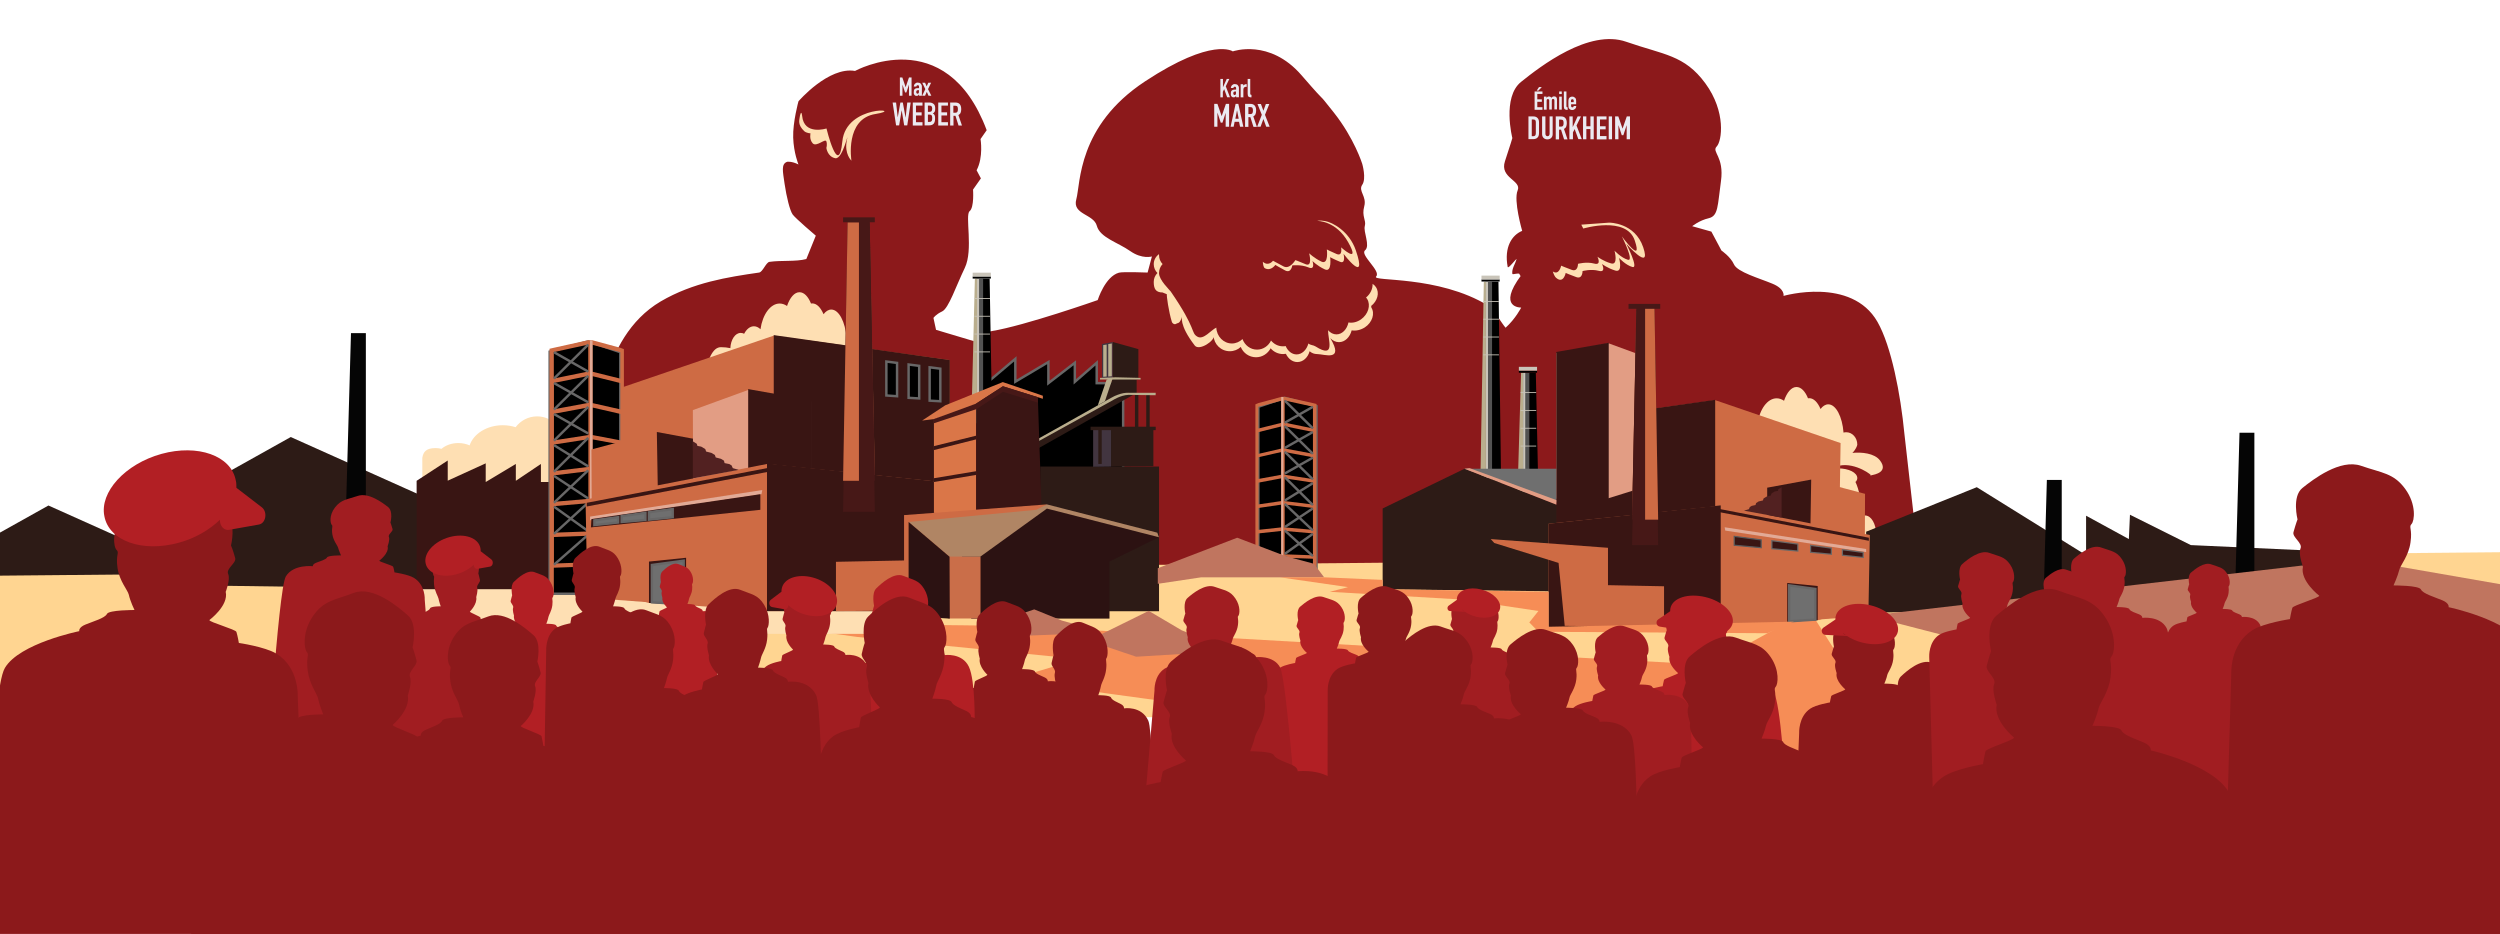 <?xml version="1.0" encoding="utf-8"?>
<!-- Generator: Adobe Illustrator 28.0.0, SVG Export Plug-In . SVG Version: 6.00 Build 0)  -->
<svg version="1.1" id="Layer_1" xmlns="http://www.w3.org/2000/svg" xmlns:xlink="http://www.w3.org/1999/xlink" x="0px" y="0px"
	 viewBox="0 0 2033.6 759.7" style="enable-background:new 0 0 2033.6 759.7;" xml:space="preserve">
<style type="text/css">
	.st0{display:none;}
	.st1{display:inline;fill:#8C191B;}
	.st2{fill:#8C191B;}
	.st3{fill:#FEDFB2;}
	.st4{fill:#2D1B16;}
	.st5{fill:#FEDFB3;}
	.st6{fill:#525252;}
	.st7{fill:#BAAE8D;}
	.st8{fill:#C9C4B9;}
	.st9{fill:#FFD591;}
	.st10{fill:#F68D56;}
	.st11{fill:#391513;}
	.st12{stroke:#686767;stroke-width:2;stroke-miterlimit:10;}
	.st13{fill:#CE6B44;}
	.st14{fill:none;stroke:#686767;stroke-width:2;stroke-miterlimit:10;}
	.st15{fill:#E2AA96;}
	.st16{fill:#E29D84;}
	.st17{fill:#6F6F6F;stroke:#686767;stroke-width:2;stroke-miterlimit:10;}
	.st18{fill:#423540;}
	.st19{fill:#DA7648;}
	.st20{fill:#3A1514;}
	.st21{fill:#471817;}
	.st22{fill:#2C1212;}
	.st23{fill:#522121;}
	.st24{fill:#B08564;}
	.st25{fill:#CA6E49;}
	.st26{fill:#050505;}
	.st27{fill:#391513;stroke:#58595B;stroke-miterlimit:10;}
	.st28{fill:#C0755F;}
	.st29{fill:#6F6F6F;}
	.st30{fill:#B21F24;}
	.st31{fill:#A11D21;}
	.st32{display:inline;}
	.st33{fill:#75161C;}
	.st34{fill:#BE2026;}
	.st35{enable-background:new    ;}
	.st36{fill:#EBEAF1;}
</style>
<g id="Layer_2_00000178922672239374516610000002176968668571427472_">
</g>
<g id="Layer_7" class="st0">
	<rect x="331.6" y="-37.4" class="st1" width="1357.2" height="787.2"/>
</g>
<g id="Layer_6">
	<path class="st2" d="M1574.7,578c0,0-24.7-216.6-25.6-225.3c-3.1-32.1-10.6-71.1-21.9-90.9c-21.2-37-76.4-21.1-76.4-21.1
		s1.4-5.7-9.2-10c-10.6-4.4-28.3-9.4-31.1-15.6c-2.8-6.3-10.2-11.3-10.2-11.3l-8.2-15.4l-15.6-4.4c0,0,5.7-4.7,13.5-6.5
		c7.8-1.9,7.1-10,9.9-30.1c2.8-20.1-7.8-23.8-3.5-28.2c4.3-4.4,7.8-28.2-9.2-51.4s-33.9-23.2-64.3-33.8
		c-30.4-10.7-70,20.1-85.6,32.6s-7.1,45.7-7.1,45.7s-1.4,5-6,18.8c-4.6,13.8,13.8,15.6,10.3,23.8c-3.5,8.2,3.7,32.9,3.7,32.9
		c-8.4,3.4-14.8,13.3-11.8,29.3c0.4,2.2,7.6-7.9,7.2-6.1c-0.9,3.3-4.1,7.8-3.4,11.8c0.2,0.9,5.4-1.2,5.8,0.2
		c0.9,2.5,1.4,0.9,1.4,0.9c-20,26.8,0,26.3,0,26.3s-4.6,9.1-12.7,16.4c-3.2-3.6-9.9-15.4-14-17.9c-41-25.1-95.5-19.4-91.3-23.8
		c4.3-4.4-13.5-17.6-9-21.3c4.4-3.7-1.6-15-0.2-19.8c1.3-4.7-2.7-7.8-0.5-15.9c2.3-8.2-5.1-12.5-1.6-17.6c3.5-5,0-17,0-17
		s-6.4-20.7-23.3-42c-17-21.3,0,0-26.1-30.1c-26.1-30.1-55.9-19.4-55.9-19.4s-16.3-11.9-71.4,24.4s-52.4,83.3-55.9,95.9
		c-3.5,12.5,14.2,11.9,16.7,21.6c2.6,9.6,17.2,13.5,27.1,20.5c9.9,6.9,17.7,4.4,17.7,4.4l-3.5,13.1c0,0-19.9-0.8-23.3,0.1
		c-11.3,3.1-17.3,22.3-17.3,22.3s-59.2,20.8-86.1,25.2c-5.4,0.9-9.6,4.1-12.6,8.8l-32.8-9.8l-2.1-9.7c0,0,1.8-2.8,7.1-5.3
		c5.3-2.5,11.3-20.7,18.4-35.4s0-42.9,3.9-46.1c3.9-3.1,2.8-17.6,2.8-17.6l6.4-9.1l-3.5-6.6c5.7-10.7,3.2-25.4,3.2-25.4l5-7.2
		c-33.2-88.7-107.1-48.2-107.1-48.2c-21.6-3.7-46,24.7-46,24.7s-4.7,17-4.3,29.5s4.3,21.9,4.3,21.9c-5.4-2.8-9.2-2.2-9.2-2.2
		c-5.1,1.8-3.5,7.9-2.1,17.9c1.6,10.8,4.3,21.8,6.6,25c2.3,3.2,18.8,17.2,18.8,17.2l-7.7,19c-8.7,2.3-20.1,0.9-30,2.3
		c-2.8,0.4-5.5,8.3-8.4,8.7c-25.5,3.7-53.6,8-80.1,23.5c-51,30.1-50.8,104.2-50.8,104.2l1.5,208.5l269.1,1.8l326.4-5.4l203,3
		L1574.7,578z"/>
	<path class="st3" d="M1336.7,201.3c-6.8-20.4-27.7-20.2-27.7-20.2l-22.2,1.6l-0.5,0.1l1.6,3.1c0,0,35.2-10.5,41.9,9.8
		c6.8,20.3-10.5-3.4-10.5-3.4s10.3,20.5,4.9,19c-5.4-1.5-10.9-7.4-10.9-7.4s3.4,12.4-3,10.3c-6.4-1.9-10.9-5.4-10.9-5.4
		s3.7,7.3-2.6,5.6c-6.3-1.7-13.2,0.2-13.2,0.2s0.1,6.8-5.1,4.9s-8.6-3.4-8.6-3.4s-1.6,8.2-6.8,4.7c0.7,2.3,1.6,4.2,2.6,5.1
		c6.1,5.4,7.9-3.9,7.9-3.9s3.3,1.5,8.6,3.4c5.2,1.9,5.1-4.9,5.1-4.9s6.9-1.9,13.2-0.2s2.6-5.6,2.6-5.6s4.4,3.4,10.9,5.4
		c6.4,1.9,3-10.3,3-10.3s5.4,5.9,10.9,7.4c5.4,1.5-5-18.9-5-18.9S1343.5,221.6,1336.7,201.3z"/>
	<g>
		<path class="st3" d="M1102.9,203.7c-5.4-15.9-19.3-22.8-24.6-23.8s-6.7-0.2-6.7-0.2s15.2-0.3,25.1,17.4c10.5,18.7-5.8,4.1-5.8,4.1
			s1.5,7.6-3.7,5.4c-5.2-2.2-7.9-3.7-7.9-3.7s1.7,12.7-4.4,9.9c-6.1-2.9-10-6.8-10-6.8s3.1,11.5-2.9,8.9s-8.3-3.3-8.3-3.3
			s-4.6,7.8-9.6,5.1c-4.9-2.6-8.6-4.6-8.6-4.6s-3.6,5-8.3,0.8c0.3,2.4,0.5,4.8,1.9,5.4c4.8,2.4,8.3-2.8,8.3-2.8s3.1,1.9,8,4.5
			c4.9,2.6,5.8-4.1,5.8-4.1s7.1-0.9,13.1,1.6c6,2.6,3.3-5.2,3.3-5.2s3.9,4,10,6.8c6.1,2.9,4.4-9.9,4.4-9.9s2.6,1.5,7.9,3.7
			c5.1,2.3,3-6.4,3-6.4S1112.7,232.5,1102.9,203.7z"/>
		<path class="st3" d="M1115.2,249c5.3-4.1,7.2-10.8,4-15.5c-0.7-1.1-1.6-1.9-2.7-2.6c0.2,3.9-1.7,8.2-5.3,11.1
			c0.3,0.4,0.6,0.7,0.9,1.2c3.1,5.1,0.9,12.4-5,16.6c-3.3,2.3-7,3.1-10.2,2.5c-1.2,5.6-5.1,9.7-9.8,9.7c-2.6,0-5-1.3-6.8-3.4
			c-0.2,7.3,6.6,23.8-10.2,13.2c-1.8-1.2-4.1-0.9-5.8-2.4c-1.4,5.2-5.2,8.9-9.6,8.9c-3.8,0-7.1-2.7-8.9-6.8
			c-0.7,0.2-1.5,0.2-2.3,0.2c-3.9,0-7.3-1.9-9.6-4.7c-2.1,4.4-6.4,7.4-11.4,7.4c-5.4,0-10-3.6-11.8-8.6c-2.3,2.2-5.3,3.6-8.6,3.6
			c-6.8,0-12.4-5.7-12.7-12.9c-4.3,1.9-10.5,10.4-15.5,7.3c-5.4-3.3-0.3-5.8-21.6-36.7c-0.9-1.3-9.5-9.3-9.5-14.9
			c0-2.9,1.1-5.5,2.9-7.4c-1.8-1.9-2.9-4.4-2.9-7.4c0-0.2,0-0.5,0-0.7c-2.6,1.9-4.3,4.8-4.3,8.2c0,2.8,1.2,5.4,3,7.2
			c-1.9,1.9-3,4.4-3,7.2c0,5.6,1.6,8.6,7.2,8.6c0.2,0,3.3,1.5,3.5,1.5c-0.4,1,1.5,14.2,4,22.3c0.5,1.6,2.3,2.6,3.7,1.6
			c1.3-0.9,2.7,0.5,4.7-5.9c0.1-0.2-3,6.5,10.3,23.7c3.7,4.7,17-4.4,15.2-8.1c0.4,7.1,6.1,12.7,13.3,12.7c3.4,0,6.6-1.3,8.9-3.5
			c1.9,4.9,6.8,8.4,12.4,8.4c5.2,0,9.6-3,11.9-7.3c2.4,2.9,6.1,4.7,10.1,4.7c0.8,0,1.6-0.1,2.3-0.2c1.9,4,5.3,6.7,9.3,6.7
			c4.7,0,8.6-3.7,10-8.8c1.7,1.5,3.8,2.3,6.1,2.3c5.8,0,22.3,6.5,10.7-13c1.9,2.1,4.4,3.3,7.1,3.3c4.8,0,8.9-4,10.3-9.6
			c3.3,0.6,7.2-0.2,10.7-2.4c6.1-4,8.5-11.4,5.2-16.3C1115.8,249.7,1115.5,249.3,1115.2,249z"/>
	</g>
	<path class="st3" d="M650.4,96c-0.2,1.8-1.6,5.6,3.8,10.7c1.8,1.6,5.1,1.8,5.1,1.8s-1.2,4.8,1.8,8.1c3,3.3,10.2-4.3,11.1-1.6
		c0.9,2.7,0,5.3,0,5.3s0.8,7.1,7.2,8.4s11.5-25.2,9.4-14.3c-2.1,10.9,3.8,16.3,3.8,16.3s-5.6-34.1,19.7-38
		c25.2-4-24.1-8.2-27.1,22.3s-12.9-10.5-12.9-10.5s-18.3,5.9-19.8-10.2C651.9,89.2,650.8,92.9,650.4,96z"/>
</g>
<g id="Layer_1_00000023262506149448593530000003297572640908992394_">
	<g>
		<polygon class="st4" points="-35.9,453.3 39.4,411.2 161.2,465.8 156.1,534.6 -35.9,531.9 		"/>
		<g>
			<path class="st5" d="M568.6,440.7l0.7,0c1.1-3.2,1.8-6.7,1.8-10.4c0-4.4-0.9-8.6-2.5-12.3V440.7z"/>
			<path class="st5" d="M718.3,297.5c-4.6-6.1-15.2-6.9-22.5-6.2c2.6-2.4,4-5.9,4-6.7c0-5.6-4-10.1-9-10.1c-0.8,0-1.5,0.1-2.2,0.3
				c-1-13-6.2-23-12.4-23c-2.3,0-4.5,1.4-6.3,3.8c-2.3-5.4-5.5-8.8-9.2-8.8c-0.4,0-0.7,0-1,0.1c-2.3-5.7-5.6-9.2-9.4-9.2
				c-4.1,0-7.8,4.4-10.1,11.2c-1.9-1.3-3.9-2-6-2c-7.5,0-13.9,8.9-15.6,20.9c-1.6-1.5-3.4-2.4-5.3-2.4c-3.2,0-6,2.3-8,6.1
				c-0.9-0.5-1.8-0.7-2.8-0.7c-4.5,0-8.1,5.5-8.4,12.4c-2.4-0.5-4.9-0.8-7.6-0.8c-6.8,0-10.5,9.2-15.4,27.5l-2.5,4.6h68.9
				c-1.7,4.9-3,10.9-3.6,17.5c-1.4-2.2-3.3-3.5-5.2-3.5c-3.2,0-6,3.5-8,9.1c-0.9-0.7-1.8-1.1-2.8-1.1c-4.5,0-8.1,8.2-8.4,18.6
				c-2.4-0.8-4.9-1.2-7.6-1.2c-13,0-23.9,10.4-27,24.6c-1.9-1.3-4-2.2-6.3-2.6v26.7h145.1c0.7-1.4,1.1-2.8,1.1-4.4
				c0.4-6.7-6.6-12-15.1-12c-1.3,0-2.6,0.1-3.8,0.4c-1.2-10.5-5.7-19.2-11.9-23.7h30.5c0.4-1.7,0.6-3.6,0.6-5.6c0-8.3-4-15.1-9-15.1
				c-0.8,0-1.5,0.2-2.2,0.5c-0.6-11.8-2.7-21.8-5.7-28h0.5c0.7-0.9,1.1-1.9,1.1-2.9c0-4.4-6.9-7.9-15.5-7.9c-1.2,0-2.3,0.1-3.4,0.2
				c-0.2-0.2-0.8-0.6-0.5-0.7c12.7-6.6,28.7,3.8,30.6,6.1C714.2,309,725.3,306.8,718.3,297.5z M648.4,289c-0.2-0.3-0.5-0.5-0.8-0.8
				h2.3C649.4,288.3,648.9,288.6,648.4,289z M663.6,363.9c-0.2-0.4-0.5-0.8-0.8-1.2h2.2C664.6,363.1,664.1,363.6,663.6,363.9z"/>
			<path class="st5" d="M711,309.5c-0.5,0.1-0.8,0.1-0.8,0.1C711.2,310.1,711.4,309.9,711,309.5z"/>
		</g>
		<g>
			<path class="st5" d="M1379.6,517.8l0.7,0c1.1-3.2,1.8-6.7,1.8-10.4c0-4.4-0.9-8.6-2.5-12.3V517.8z"/>
			<path class="st5" d="M1529.3,374.6c-4.6-6.1-15.2-6.9-22.5-6.2c2.6-2.4,4-5.9,4-6.7c0-5.6-4-10.1-9-10.1c-0.8,0-1.5,0.1-2.2,0.3
				c-1-13-6.2-23-12.4-23c-2.3,0-4.5,1.4-6.3,3.8c-2.3-5.4-5.5-8.8-9.2-8.8c-0.4,0-0.7,0-1,0.1c-2.3-5.7-5.6-9.2-9.4-9.2
				c-4.1,0-7.8,4.4-10.1,11.2c-1.9-1.3-3.9-2-6-2c-7.5,0-13.9,8.9-15.6,20.9c-1.6-1.5-3.4-2.4-5.3-2.4c-3.2,0-6,2.3-8,6.1
				c-0.9-0.5-1.8-0.7-2.8-0.7c-4.5,0-8.1,5.5-8.4,12.4c-2.4-0.5-4.9-0.8-7.6-0.8c-6.8,0-10.5,9.2-15.4,27.5l-2.5,4.6h68.9
				c-1.7,4.9-3,10.9-3.6,17.5c-1.4-2.2-3.3-3.5-5.2-3.5c-3.2,0-6,3.5-8,9.1c-0.9-0.7-1.8-1.1-2.8-1.1c-4.5,0-8.1,8.2-8.4,18.6
				c-2.4-0.8-4.9-1.2-7.6-1.2c-13,0-23.9,10.4-27,24.6c-1.9-1.3-4-2.2-6.3-2.6v26.7h145.1c0.7-1.4,1.1-2.8,1.1-4.4
				c0.4-6.7-6.6-12-15.1-12c-1.3,0-2.6,0.1-3.8,0.4c-1.2-10.5-5.7-19.2-11.9-23.7h30.5c0.4-1.7,0.6-3.6,0.6-5.6c0-8.3-4-15.1-9-15.1
				c-0.8,0-1.5,0.2-2.2,0.5c-0.6-11.8-2.7-21.8-5.7-28h0.5c0.7-0.9,1.1-1.9,1.1-2.9c0-4.4-6.9-7.9-15.5-7.9c-1.2,0-2.3,0.1-3.4,0.2
				c-0.2-0.2-0.8-0.6-0.5-0.7c12.7-6.6,28.7,3.8,30.6,6.1C1525.2,386.1,1536.3,383.9,1529.3,374.6z M1459.4,366.1
				c-0.2-0.3-0.5-0.5-0.8-0.8h2.3C1460.4,365.4,1459.9,365.7,1459.4,366.1z M1474.6,441c-0.2-0.4-0.5-0.8-0.8-1.2h2.2
				C1475.6,440.2,1475.1,440.6,1474.6,441z"/>
			<path class="st5" d="M1522,386.6c-0.5,0.1-0.8,0.1-0.8,0.1C1522.2,387.2,1522.4,387,1522,386.6z"/>
		</g>
		<g>
			<g>
				<polygon points="1251.4,400.9 1243.8,400.9 1243.8,303.2 1249.3,303.2 				"/>
				<rect x="1238.6" y="303.2" class="st6" width="5.4" height="97.6"/>
				<polygon class="st7" points="1239,400.9 1234.4,400.9 1237.3,303.2 1239,303.2 				"/>
				<rect x="1239" y="303.2" class="st8" width="1.7" height="97.6"/>
				<rect x="1235.5" y="301.5" width="14.8" height="1.7"/>
				<rect x="1235.5" y="298.4" class="st8" width="14.8" height="3.1"/>
			</g>
			<rect x="1236.9" y="319" class="st8" width="12.7" height="0.7"/>
			<rect x="1236.9" y="333.5" class="st8" width="12.7" height="0.7"/>
			<rect x="1236.9" y="348" class="st8" width="12.7" height="0.7"/>
			<rect x="1236.9" y="362.5" class="st8" width="12.7" height="0.7"/>
		</g>
		<g>
			<g>
				<polygon points="1221.1,396.7 1213.5,396.7 1213.5,229.1 1218.9,229.1 				"/>
				<rect x="1208.3" y="229.1" class="st6" width="5.4" height="167.6"/>
				<polygon class="st7" points="1208.7,396.7 1204.1,396.7 1207,229.1 1208.7,229.1 				"/>
				<rect x="1208.7" y="229.1" class="st8" width="1.7" height="167.6"/>
				<rect x="1205.1" y="227.3" width="14.8" height="1.7"/>
				<rect x="1205.1" y="224.2" class="st8" width="14.8" height="3.1"/>
			</g>
			<rect x="1206.6" y="244.9" class="st8" width="12.7" height="0.7"/>
			<rect x="1206.6" y="259.3" class="st8" width="12.7" height="0.7"/>
			<rect x="1206.6" y="273.8" class="st8" width="12.7" height="0.7"/>
			<rect x="1206.6" y="288.3" class="st8" width="12.7" height="0.7"/>
		</g>
		<polygon class="st9" points="-35.9,468.6 2033.6,449.2 2033.6,582.1 -19.2,584.5 		"/>
		<polygon class="st4" points="1124.7,413.6 1191.3,381.3 1299,423.2 1294.5,481.4 1124.7,479.3 		"/>
		<polygon class="st4" points="161.2,397.6 236.5,355.5 358.3,410.1 353.2,478.9 161.2,476.2 		"/>
		<polygon class="st4" points="1518,432.5 1608,396.3 1696.9,451.6 1696.9,497.1 1518,498.2 		"/>
		<polygon class="st4" points="1696.9,419.5 1731.7,438.5 1732.6,418.7 1782.1,443.4 1875.8,447.7 1875.8,484.1 1696.9,485.2 		"/>
		<polygon class="st10" points="589,503.2 692.3,497 660.5,507.2 827.6,509.2 1189.8,529.8 1391,540.8 1455.4,505.4 1476.7,504 
			1515.1,564.9 1683.9,647.1 1049.7,584.5 820.6,553.1 877.5,536.1 697.2,518.1 		"/>
		<path class="st5" d="M740.9,499.2c-1.3,0-2.6,0.1-3.8,0.4c-1.2-10.5-5.7-19.2-11.9-23.7h30.5c0.4-1.7,0.6-3.6,0.6-5.6
			c0-8.3-4-15.1-9-15.1c-0.8,0-1.5,0.2-2.2,0.5c-0.6-11.8-2.7-21.8-5.7-28h0.5c0.7-0.9,1.1-1.9,1.1-2.9c0-4.4-6.9-7.9-15.5-7.9
			c-1.2,0-2.3,0.1-3.4,0.2c-0.2-0.2-0.8-0.6-0.5-0.7c15.4-8,35.7,9.1,29.8,6.2c0,0,16.3-1.3,8.1-12.1c-8.2-10.8-35.6-4.9-28.9-4
			s10.4-7.6,10.4-8.9c0-5.6-4-10.1-9-10.1c-0.8,0-1.5,0.1-2.2,0.3c-1-13-6.2-23-12.4-23c-2.3,0-4.5,1.4-6.3,3.8
			c-2.3-5.4-5.5-8.8-9.2-8.8c-0.4,0-0.7,0-1,0.1c-2.3-5.7-5.6-9.2-9.4-9.2c-4.1,0-7.8,4.4-10.1,11.2c-1.9-1.3-3.9-2-6-2
			c-7.5,0-13.9,8.9-15.6,20.9c-1.6-1.5-3.4-2.4-5.3-2.4c-3.2,0-6,2.3-8,6.1c-0.9-0.5-1.8-0.7-2.8-0.7c-4.5,0-8.1,5.5-8.4,12.4
			c-2.4-0.5-4.9-0.8-7.6-0.8c-13,0-23.9,7-27,16.4c-2.7-1.2-5.8-1.9-9.2-1.9c-4.1,0-7.8,1-10.9,2.7c-0.1,0-0.1,0-0.2,0
			c-1.8-14.4-10.7-25.3-21.4-25.3c-4,0-7.7,1.5-10.9,4.2c-3.9-6-9.6-9.7-15.8-9.7c-0.6,0-1.2,0-1.8,0.1c-2.3-3.7-5.3-6.5-8.6-8.3
			c-1.6-3.5-7.7-6.1-15.1-6.1c-1.3,0-2.6,0.1-3.8,0.2c-1.8-10.2-10.7-18-21.4-18c-4,0-7.7,1.1-10.9,3c-3.9-4.2-9.6-6.9-15.8-6.9
			c-0.6,0-1.2,0-1.8,0.1c-4-4.4-9.7-7.2-16.2-7.2c-7.2,0-13.5,3.5-17.5,8.8c-3.2-1-6.7-1.6-10.4-1.6c-13,0-23.9,7-27,16.4
			c-2.7-1.2-5.8-1.9-9.2-1.9c-5.4,0-10.3,1.8-13.7,4.7c-1.5-0.4-3.1-0.6-4.8-0.6c-7.5,0-10,2.9-10.8,8l0.3,125.3l0.1,54.4l266.6,1.6
			c1.1-3.2,1.8-6.7,1.8-10.4c0-13.8-8.8-25.3-20.5-27.8h163.1c0.7-1.4,1.1-2.8,1.1-4.4C756.4,504.5,749.4,499.2,740.9,499.2z
			 M691.1,401.2c-0.5,0.2-1,0.5-1.5,0.8c-0.2-0.3-0.5-0.5-0.8-0.8H691.1z M567.5,427.6c-0.5,0.1-0.9,0.1-1.4,0.2c0-0.1,0-0.2,0-0.2
			H567.5z M581.3,515.7c0-0.1,0-0.2,0-0.3h1.4C582.2,515.5,581.8,515.6,581.3,515.7z M669.9,441.5c-3.2,0-6,3.5-8,9.1
			c-0.9-0.7-1.8-1.1-2.8-1.1c-4.5,0-8.1,8.2-8.4,18.6c-2.4-0.8-4.9-1.2-7.6-1.2c-13,0-23.9,10.4-27,24.6c-2.7-1.8-5.8-2.9-9.2-2.9
			c-4.1,0-7.8,1.5-10.9,4.1c-0.1,0-0.1,0-0.2,0c-1.8-21.6-10.7-38-21.4-38c-4,0-7.7,2.3-10.9,6.2c-1.3-3-2.8-5.6-4.5-7.8h36.6
			c1.1-2.2,1.8-4.5,1.8-7c0-9.2-8.8-16.9-20.5-18.6h101.8c-1.7,4.9-3,10.9-3.6,17.5C673.7,442.8,671.8,441.5,669.9,441.5z
			 M704.8,477c-0.2-0.4-0.5-0.8-0.8-1.2h2.2C705.8,476.2,705.3,476.6,704.8,477z"/>
		<polygon class="st11" points="338.9,391.1 364.2,374.6 364.2,391 395.1,376.9 395.1,392.1 419.6,377.4 419.6,391.1 440,377.4 
			440,392.1 464.6,392.1 464.6,479.3 338.9,479.3 		"/>
		<polygon class="st12" points="803.8,310.6 825.9,291.9 825.9,310.5 852.8,294.5 852.8,311.7 874.3,295.1 874.3,310.6 892.1,295.1 
			892.1,311.7 913.6,311.7 913.6,410.3 803.8,410.3 		"/>
		<g>
			<polygon class="st12" points="447.1,286 447.1,483 504.6,483 504.6,286.5 478.5,277.7 			"/>
			<path class="st13" d="M504.6,282.9l-22.6-6.1l-3.5-0.1l-28,6.2l-3.5,0.8V483h3.5v-21.2l28-1v24.8h3.5v-24.8l22.6,1V483h2.9V284
				L504.6,282.9z M450.6,311.5l28-5.7v21.9l-28,5.2V311.5z M450.6,336.6l28-5.2v22.5l-28,4.3V336.6z M450.6,361.6l28-4.3v22.5
				l-28,3.4V361.6z M450.6,386.7l28-3.4v22.5l-28,2.4V386.7z M450.6,411.7l28-2.4v23l-28,1V411.7z M482,409.3l22.6,2.4v21.6l-22.6-1
				V409.3z M482,405.9v-22.5l22.6,3.3v21.6L482,405.9z M482,379.9v-22.5l22.6,4.2v21.6L482,379.9z M482,353.9v-22.4l22.6,5.2v21.5
				L482,353.9z M482,327.9V306l22.6,5.6V333L482,327.9z M504.6,286.5V308l-22.6-5.6v-21.9L504.6,286.5z M478.5,280.3v21.9l-28,5.7
				v-21.5L478.5,280.3z M450.6,458.4v-21.6l28-1v21.6L450.6,458.4z M482,457.4v-21.6l22.6,1v21.6L482,457.4z"/>
			<line class="st14" x1="450.6" y1="308" x2="478.5" y2="280.3"/>
			<line class="st14" x1="478.5" y1="302.3" x2="450.6" y2="286.5"/>
			<line class="st14" x1="478.5" y1="327.3" x2="450.6" y2="311.6"/>
			<line class="st14" x1="478.5" y1="352.6" x2="450.6" y2="336.8"/>
			<line class="st14" x1="478.5" y1="379.4" x2="450.6" y2="362.1"/>
			<line class="st14" x1="478.5" y1="405.5" x2="450.6" y2="387.1"/>
			<line class="st14" x1="478.5" y1="432.1" x2="450.6" y2="412.1"/>
			<line class="st14" x1="450.6" y1="333.2" x2="478.5" y2="305.6"/>
			<line class="st14" x1="450.6" y1="358.5" x2="478.5" y2="330.9"/>
			<line class="st14" x1="450.6" y1="383.8" x2="478.5" y2="356.1"/>
			<line class="st14" x1="450.6" y1="409" x2="478.5" y2="382.5"/>
			<line class="st14" x1="450.6" y1="434.3" x2="478.5" y2="408.8"/>
			<line class="st14" x1="450.6" y1="459.4" x2="478.5" y2="434.9"/>
			<polygon class="st15" points="479.9,276.8 480,482.3 482,482.3 482,276.9 			"/>
		</g>
		<g>
			<polygon class="st13" points="505.2,315.4 629.4,273 772.6,292.9 772.6,407.3 634.4,407.3 506.5,395 			"/>
			<polygon class="st11" points="629.4,272.6 629.4,407.3 772.6,407.3 772.6,292.9 			"/>
		</g>
		<g>
			<polygon class="st13" points="481.1,365.6 534.3,351.4 577.9,360.3 577.9,490.5 527.9,490.5 481.6,477.1 			"/>
			<polygon class="st11" points="534.3,351.4 536.6,488.2 577.9,490.5 577.9,359.5 			"/>
		</g>
		<g>
			<polygon class="st16" points="563.6,333.6 608.6,317.2 660.5,326.7 660.5,495 610.4,495 564.1,480.6 			"/>
			<polygon class="st11" points="608.6,316.5 608.6,495.6 660.5,495 660.5,325.7 			"/>
		</g>
		<g>
			<polygon class="st13" points="476.3,406.3 623.9,377.4 794.3,395.1 794.3,497.1 623.6,497.1 477.8,486.2 			"/>
			<polygon class="st11" points="623.9,377 623.9,497.1 794.3,497.1 794.3,395.1 			"/>
		</g>
		<polygon class="st11" points="477.3,409 625.9,380.4 625.3,383.7 477.3,412 		"/>
		<polygon class="st15" points="480,420.2 620.1,398.6 619.4,402 480,423.2 		"/>
		<polygon class="st4" points="842.1,366.1 923.2,320.4 911.3,320.7 831.7,364 		"/>
		<rect x="846.2" y="379.5" class="st4" width="96.6" height="117.7"/>
		<polygon class="st11" points="481.1,422.2 618.5,402 618.5,414.7 480.7,429 		"/>
		<polygon class="st17" points="483.5,427.1 483.5,423.3 502.8,420.7 502.8,425 		"/>
		<polygon class="st17" points="505.7,424.6 505.7,419.9 525,417.2 525,422.9 		"/>
		<polygon class="st17" points="527.9,422.7 527.9,416.7 547.2,414.1 547.2,420.7 		"/>
		<polygon class="st11" points="527.9,490.5 527.9,456.8 558.1,453.7 558.1,492.1 		"/>
		<polygon class="st17" points="530.3,489.9 530.3,459.6 556.1,456.1 556.1,491.6 		"/>
		<g>
			<g>
				<polygon points="807.1,344.3 799.5,344.3 799.5,226.6 805,226.6 				"/>
				<rect x="794.3" y="226.6" class="st6" width="5.4" height="117.6"/>
				<polygon class="st7" points="794.7,344.3 790.1,344.3 793,226.6 794.7,226.6 				"/>
				<rect x="794.7" y="226.6" class="st8" width="1.7" height="117.6"/>
				<rect x="791.2" y="224.9" width="14.8" height="1.7"/>
				<rect x="791.2" y="221.8" class="st8" width="14.8" height="3.1"/>
			</g>
			<rect x="792.6" y="242.5" class="st8" width="12.7" height="0.7"/>
			<rect x="792.6" y="256.9" class="st8" width="12.7" height="0.7"/>
			<rect x="792.6" y="271.4" class="st8" width="12.7" height="0.7"/>
			<rect x="792.6" y="285.9" class="st8" width="12.7" height="0.7"/>
		</g>
		<polygon class="st12" points="721,294.1 721,321.7 729.7,322.3 729.7,295.2 		"/>
		<polygon class="st12" points="739.1,296.5 739.1,323.6 747.7,324.1 747.7,297.6 		"/>
		<polygon class="st12" points="756.2,298.8 756.2,325.9 764.9,326.4 764.9,299.9 		"/>
		<polygon class="st4" points="905.2,307.4 897.4,329.7 909,321.2 917.8,319.5 924.6,321.3 924.6,308.7 		"/>
		<g>
			<polygon class="st4" points="905.2,278.2 926,284 926,308.7 905.2,307.4 			"/>
			<polygon class="st18" points="905.2,278.2 896.4,279.8 896.4,307.6 905.2,307.4 			"/>
			<polygon class="st7" points="900.2,280.3 897.4,280.7 897.4,306.5 900.2,306.3 			"/>
			<polygon class="st7" points="904.4,279.4 901.5,279.9 901.5,306.3 904.4,306.1 			"/>
		</g>
		<g>
			<polygon class="st4" points="903.8,349.7 938.2,349.8 938.2,379.2 903.8,379.5 			"/>
			<polygon class="st18" points="903.8,349.2 889.2,349.8 889.2,379.7 903.8,379.5 			"/>
		</g>
		<polygon class="st7" points="927.8,308.7 894.8,308.7 894.8,307.4 907.5,306.9 927.8,307.4 		"/>
		<polygon class="st7" points="900.2,308.7 893,329.7 898.8,326.4 905.2,307.4 		"/>
		<rect x="932.4" y="320.4" class="st4" width="2.8" height="28.9"/>
		<rect x="932.4" y="348.5" class="st4" width="2.8" height="28.9"/>
		<rect x="908.2" y="348.5" class="st4" width="2.8" height="28.9"/>
		<rect x="893.4" y="348.5" class="st4" width="2.8" height="28.9"/>
		<rect x="887.1" y="347.1" class="st4" width="53" height="2.8"/>
		<rect x="923.2" y="320.4" class="st4" width="2.8" height="28.9"/>
		<path class="st7" d="M940.1,319.5h-22.3c0,0-6-0.5-14.1,4.2s-76,42.6-76,42.6l1.3,1.3l76.3-42.1c0,0,6.1-4,12.5-4.3l22.2,0.3
			L940.1,319.5z"/>
		<polygon class="st19" points="759.7,417.2 759.7,340.9 794,325.5 794,419.5 		"/>
		<polygon class="st20" points="794,414.7 794,325.2 815.6,313.2 844.2,323.1 847.2,411.4 		"/>
		<polygon class="st19" points="750.1,342.1 768.9,329.7 815.7,310.8 848.3,321.9 848.3,324.4 815.8,314.2 794,328.3 759.7,340.9 		
			"/>
		<polygon class="st21" points="844.2,323.1 815.8,314.2 794,328.3 759.7,340.9 759.7,344.3 794.5,332.7 815.8,318.7 844.2,327.5 		
			"/>
		<polyline class="st20" points="759.7,362.9 794,354.4 794,357.4 759.7,366.1 759.7,362.9 		"/>
		<polyline class="st20" points="759.7,389 794,383.3 794,386.3 759.7,392.1 759.7,389 		"/>
		<polygon class="st22" points="942.7,437 851.6,410.3 790,445.3 790,503.2 902.5,503.2 902.5,456.8 		"/>
		<polygon class="st13" points="680,497.1 680,457 735.4,455.9 735.4,419 851.6,410.3 848.1,414.2 784.3,434 778.4,496.2 		"/>
		<g>
			<polygon class="st13" points="711.6,386.3 690.6,384.2 694.2,187 701.9,180.7 707.4,186 			"/>
			<polygon class="st21" points="711.6,386.3 701.9,385.2 701.9,180.7 707.4,184.9 			"/>
		</g>
		<polygon class="st23" points="563.6,359 566.8,361 567.3,362.7 570.4,363.3 573.7,365.3 574.4,367.3 578.7,368.4 581.5,370.1 
			582.2,372.1 586.4,373.2 588.9,374.7 589.4,376.7 593.3,377.5 595.1,378.6 596.1,380.8 600.9,382.2 563.6,389.1 		"/>
		<polygon class="st24" points="739.1,424.6 772.4,452.9 797.3,452.9 851.6,413.7 942.7,437 941.4,433.3 851.6,410.3 842.9,414.7 		
			"/>
		<rect x="771" y="452.9" class="st25" width="26.6" height="50.2"/>
		<polygon class="st22" points="772.6,503.2 772.4,452.9 739.1,424.6 739.1,501.2 		"/>
		<polygon class="st21" points="711.6,391 685.8,391 689.5,180.7 707.4,180.7 		"/>
		<polygon class="st21" points="711.6,416.3 685.8,416.3 690,178 707.4,178 		"/>
		<polygon class="st13" points="698.7,391.1 685.8,391.1 689.5,180.8 698.7,180.8 		"/>
		<polygon class="st26" points="297.6,444 280.6,444 285.5,271 297.6,271 		"/>
		<polygon class="st26" points="1833.8,525 1816.9,525 1821.7,352 1833.8,352 		"/>
		<polygon class="st26" points="1677.1,563.5 1660.2,563.5 1665,390.4 1677.1,390.4 		"/>
		<g>
			<polygon class="st12" points="1070.9,330.4 1070.9,463.6 1023.6,463.6 1023.6,330.9 1045,323.6 			"/>
			<path class="st13" d="M1023.6,327.9l18.5-5l2.9-0.1l23,5.1l2.9,0.7v134.9h-2.9v3.6l-23-0.8v-0.6h-2.9v0.6l-18.5,0.8v-3.6h-2.4
				V328.9L1023.6,327.9z M1068,351.4l-23-4.7v18.1l23,4.3V351.4z M1068,372l-23-4.3v18.5l23,3.5V372z M1068,392.6l-23-3.5v18.5
				l23,2.8V392.6z M1068,413.2l-23-2.8V429l23,2V413.2z M1068,433.9l-23-2v19l23,0.8V433.9z M1042.2,431.9l-18.5,2v17.8l18.5-0.8
				V431.9z M1042.2,429v-18.5l-18.5,2.7V431L1042.2,429z M1042.2,407.6v-18.5l-18.5,3.5v17.7L1042.2,407.6z M1042.2,386.2v-18.5
				l-18.5,4.2v17.7L1042.2,386.2z M1042.2,364.9v-18l-18.5,4.6v17.7L1042.2,364.9z M1023.6,330.9v17.7l18.5-4.6v-18L1023.6,330.9z
				 M1045,325.8v18l23,4.7v-17.7L1045,325.8z M1068,464.2v-9.7l-23-0.8v9.7L1068,464.2z M1042.2,463.4v-9.7l-18.5,0.8v9.7
				L1042.2,463.4z"/>
			<line class="st14" x1="1068" y1="348.5" x2="1045" y2="325.8"/>
			<line class="st14" x1="1045" y1="343.9" x2="1068" y2="330.9"/>
			<line class="st14" x1="1045" y1="364.4" x2="1068" y2="351.4"/>
			<line class="st14" x1="1045" y1="385.2" x2="1068" y2="372.2"/>
			<line class="st14" x1="1045" y1="407.2" x2="1068" y2="393"/>
			<line class="st14" x1="1045" y1="428.8" x2="1068" y2="413.5"/>
			<line class="st14" x1="1045" y1="450.6" x2="1068" y2="434.2"/>
			<line class="st14" x1="1068" y1="369.2" x2="1045" y2="346.5"/>
			<line class="st14" x1="1068" y1="390" x2="1045" y2="367.4"/>
			<line class="st14" x1="1068" y1="410.9" x2="1045" y2="388.1"/>
			<line class="st14" x1="1068" y1="431.6" x2="1045" y2="409.8"/>
			<line class="st14" x1="1068" y1="452.4" x2="1045" y2="431.4"/>
			<line class="st14" x1="1068" y1="465.1" x2="1045" y2="452.9"/>
			<polygon class="st15" points="1044,322.9 1043.8,462.9 1042.2,462.9 1042.2,322.9 			"/>
		</g>
		<g>
			<polygon class="st13" points="1497.2,360.4 1395.2,325.5 1277.5,341.9 1277.5,436.1 1391.1,436.1 1496.2,425.9 			"/>
			<polygon class="st11" points="1395.2,325.2 1395.2,436.1 1277.5,436.1 1277.5,341.9 			"/>
		</g>
		<g>
			<polygon class="st13" points="1517.1,401.7 1473.3,390.1 1437.5,397.4 1437.5,504.5 1478.6,504.5 1516.7,493.5 			"/>
			<polygon class="st11" points="1473.3,390.1 1471.5,502.6 1437.5,504.5 1437.5,396.7 			"/>
		</g>
		<g>
			<polygon class="st16" points="1345.5,292.8 1308.6,279.3 1266,287.2 1266,405.7 1307.1,405.7 1345.2,393.8 			"/>
			<polygon class="st11" points="1308.6,278.8 1308.6,421.1 1266,431.3 1266,286.3 			"/>
		</g>
		<g>
			<polygon class="st13" points="1521,435.2 1399.7,411.4 1259.7,426 1259.7,509.9 1399.9,509.9 1519.8,500.9 			"/>
			<polygon class="st11" points="1399.7,411.1 1399.7,509.9 1259.7,509.9 1259.7,426 			"/>
		</g>
		<polygon class="st11" points="1520.2,437.4 1398,413.9 1398.6,416.6 1520.2,439.9 		"/>
		<polygon class="st15" points="1518,446.6 1402.9,428.9 1403.4,431.6 1518,449.1 		"/>
		<polygon class="st17" points="1515.1,452.9 1515.1,449.8 1499.2,447.7 1499.2,451.2 		"/>
		<polygon class="st11" points="1515.1,452.9 1515.1,449.8 1499.2,447.7 1499.2,451.2 		"/>
		<polygon class="st17" points="1461.9,447.7 1461.9,443 1441.8,440.4 1441.8,445.9 		"/>
		<polygon class="st11" points="1461.9,447.7 1461.9,443 1441.8,440.4 1441.8,445.9 		"/>
		<polygon class="st17" points="1489.2,450.3 1489.2,446.3 1473.3,444.2 1473.3,448.8 		"/>
		<polygon class="st11" points="1489.2,450.3 1489.2,446.3 1473.3,444.2 1473.3,448.8 		"/>
		<polygon class="st27" points="1432.6,445.5 1432.6,439.2 1410.7,436.3 1410.7,443.5 		"/>
		<polygon class="st11" points="1478.6,504.5 1478.6,476.7 1453.8,474.2 1453.8,505.8 		"/>
		<polygon class="st17" points="1476.7,504 1476.7,479.1 1455.4,476.2 1455.4,505.4 		"/>
		<polygon class="st13" points="1353.6,509.9 1353.6,476.9 1308,476 1308,445.6 1212.6,438.5 1215.5,441.7 1267.8,457.9 
			1272.8,509.1 		"/>
		<g>
			<polygon class="st13" points="1327.6,418.7 1344.9,417 1341.9,254.4 1335.6,249.2 1331.1,253.5 			"/>
			<polygon class="st21" points="1327.6,418.7 1335.6,417.9 1335.6,249.2 1331.1,252.7 			"/>
		</g>
		<polygon class="st23" points="1449.2,396.3 1446.6,397.9 1446.3,399.3 1443.6,399.8 1441,401.4 1440.4,403.1 1436.9,404 
			1434.6,405.4 1434,407.1 1430.5,407.9 1428.5,409.2 1428,410.8 1424.9,411.5 1423.4,412.4 1422.6,414.2 1418.6,415.4 1449.2,421 
					"/>
		<polygon class="st21" points="1327.6,422.6 1348.8,422.6 1345.8,249.2 1331.1,249.2 		"/>
		<polygon class="st21" points="1327.6,443.4 1348.8,443.4 1346.2,281 1331.1,281 		"/>
		<polygon class="st13" points="1338.2,422.7 1348.8,422.7 1345.8,249.3 1338.2,249.3 		"/>
		<rect x="685.8" y="176.8" class="st21" width="25.8" height="4"/>
		<rect x="1324.7" y="247.2" class="st21" width="25.8" height="4"/>
		<polygon class="st28" points="885.3,521.1 934.4,496.9 961.2,512.7 976.8,519.1 982.4,530.7 924.2,534.2 		"/>
		<polygon class="st28" points="941.8,462.2 1006.4,437.4 1045.8,452.4 1068.8,458.6 1077.1,469.6 977.2,469.6 941.8,474.9 		"/>
		<polygon class="st28" points="1519.8,500.9 1874.6,459.8 1875.8,447.7 2059,479.6 2033.6,511.6 1833.8,525 1596.4,520.7 		"/>
		<polygon class="st28" points="799.9,509.6 841.3,495.7 863.8,504.8 876.9,508.5 881.6,515.2 832.6,517.2 		"/>
		<polygon class="st29" points="1191.3,381.3 1266,381.3 1266,408.7 		"/>
		<polygon class="st16" points="1191.3,381.3 1195.4,380.8 1266,406.8 1266,410.5 		"/>
		<polyline class="st10" points="1041.1,469.6 1096.5,477.6 1081.7,481.4 1189.2,487.7 1251.4,497 1244,506.3 1251.4,513.9 
			1437.7,515.1 1459.1,505.7 1259.7,509.9 1259.7,481.4 1124.7,479.3 1124.7,471.7 1077.1,469.6 		"/>
	</g>
	<g>
		<g>
			<g>
				<path class="st30" d="M397.4,538.2c0,0-0.5-10.3,6.2-15.3c3.3-2.4,10.8-3.8,10.8-3.8s0.4-2.6,0.7-4c0.2-0.9,7.8-3.5,7.8-4.2
					c0,0-5.6-5.2-4.8-10.1c0,0-1.4-4.4-0.7-6.4s-2.4-3.9-2-5.7c0.8-3.3,1.2-4.5,1.2-4.5s-1.7-7.9,1.4-10.9c3.1-3,11-10.3,17-7.8
					s9.4,2.5,12.8,8.1c3.4,5.5,2.7,11.2,1.8,12.3s0.3,1.6-0.3,6.4c-0.6,4.8-2.9,7.9-3.2,9.6c-0.4,2.3-1.7,5.5-1.7,5.5s7.4-0.1,8,1.4
					s4.1,2.7,6.2,3.7c2.1,1,1.8,2.4,1.8,2.4s11-1.6,15.2,7.2c4.2,8.8,1.2,163,1.2,163h-84L397.4,538.2z"/>
			</g>
			<g>
				<path class="st30" d="M522.7,515.3c0,0-0.4-8,4.8-11.9c2.5-1.9,8.4-3,8.4-3s0.3-2,0.6-3.1c0.2-0.7,6-2.7,6-3.3
					c0,0-4.4-4-3.7-7.8c0,0-1.1-3.4-0.5-4.9c0.5-1.5-1.9-3-1.6-4.4c0.6-2.6,0.9-3.5,0.9-3.5s-1.3-6.1,1.1-8.5c2.4-2.3,8.5-8,13.2-6
					s7.3,2,9.9,6.3c2.6,4.3,2.1,8.7,1.4,9.5s0.2,1.3-0.2,5c-0.4,3.7-2.3,6.1-2.5,7.4c-0.3,1.8-1.3,4.2-1.3,4.2s5.7,0,6.2,1.1
					c0.4,1.2,3.2,2.1,4.8,2.9c1.6,0.8,1.4,1.9,1.4,1.9s8.5-1.3,11.8,5.6c3.3,6.8-3.9,123.7-3.9,123.7l-57.3-4.3L522.7,515.3z"/>
			</g>
			<g>
				<path class="st31" d="M410.3,529.2c0,0,0.5-12-6.8-17.8c-3.6-2.8-11.9-4.4-11.9-4.4s-0.4-3-0.8-4.6c-0.2-1-8.5-4-8.6-4.9
					c0,0,6.2-6,5.2-11.8c0,0,1.5-5.1,0.8-7.4c-0.8-2.3,2.7-4.6,2.2-6.6c-0.8-3.9-1.3-5.2-1.3-5.2s1.9-9.2-1.5-12.7
					c-3.4-3.5-12-12-18.7-9c-6.7,3-10.3,2.9-14.1,9.4c-3.8,6.5-2.9,13-2,14.2s-0.3,1.9,0.3,7.4s3.2,9.2,3.6,11.1
					c0.5,2.6,1.8,6.3,1.8,6.3s-8.1-0.1-8.7,1.7c-0.6,1.7-4.5,3.1-6.8,4.3c-2.3,1.2-2,2.8-2,2.8s-12-1.9-16.7,8.3
					c-4.7,10.2-12.5,172.8-12.5,172.8L420,696L410.3,529.2z"/>
			</g>
			<g>
				<path class="st31" d="M345.5,487.8c0,0,0.7-12-8.9-17.8c-4.7-2.8-15.7-4.4-15.7-4.4s-0.5-3-1.1-4.6c-0.3-1-11.2-4-11.3-4.9
					c0,0,8.2-6,6.8-11.8c0,0,2-5.1,1.1-7.4c-1.1-2.3,3.6-4.6,2.9-6.6c-1.1-3.9-1.7-5.2-1.7-5.2s2.5-9.2-2-12.7
					c-4.5-3.5-15.8-12-24.6-9s-13.5,2.9-18.5,9.4s-3.8,13-2.6,14.2s-0.4,1.9,0.4,7.4c0.8,5.5,4.2,9.2,4.7,11.1
					c0.7,2.6,2.4,6.3,2.4,6.3s-10.7-0.1-11.4,1.7c-0.8,1.7-5.9,3.1-8.9,4.3c-3,1.2-2.6,2.8-2.6,2.8s-15.8-1.9-22,8.3
					c-6.2,10.2-16.4,172.8-16.4,172.8l142.3,12.9L345.5,487.8z"/>
			</g>
			<g>
				<path class="st2" d="M444.3,529.2c0,0-0.6-12,7.2-17.8c3.8-2.8,12.5-4.4,12.5-4.4s0.4-3,0.8-4.6c0.2-1,9-4,9-4.9
					c0,0-6.6-6-5.5-11.8c0,0-1.6-5.1-0.8-7.4c0.8-2.3-2.8-4.6-2.4-6.6c0.9-3.9,1.4-5.2,1.4-5.2s-2-9.2,1.6-12.7s12.7-12,19.7-9
					s10.9,2.9,14.8,9.4c3.9,6.5,3.1,13,2.1,14.2s0.3,1.9-0.3,7.4s-3.4,9.2-3.8,11.1c-0.5,2.6-1.9,6.3-1.9,6.3s8.6-0.1,9.2,1.7
					c0.7,1.7,4.7,3.1,7.2,4.3c2.4,1.2,2.1,2.8,2.1,2.8s12.7-1.9,17.6,8.3c5.2,10.5,4.5,174.7,4.5,174.7h-97.5L444.3,529.2z"/>
			</g>
		</g>
		<g>
			<g>
				<path class="st2" d="M769.9,584.6c0,0-0.6-13.5,8.1-20c4.3-3.2,14.1-5,14.1-5s0.5-3.4,0.9-5.2c0.3-1.1,10.1-4.5,10.2-5.5
					c0,0-7.4-6.8-6.2-13.2c0,0-1.8-5.8-0.9-8.3c0.9-2.5-3.2-5.1-2.7-7.4c1-4.3,1.6-5.9,1.6-5.9s-2.2-10.3,1.8-14.2
					s14.3-13.5,22.2-10.1c7.9,3.3,12.3,3.3,16.7,10.5c4.4,7.2,3.5,14.6,2.4,16c-1.1,1.4,0.4,2.1-0.3,8.4c-0.7,6.3-3.8,10.3-4.2,12.5
					c-0.6,3-2.2,7.1-2.2,7.1s9.7-0.1,10.4,1.9s5.3,3.5,8.1,4.9s2.4,3.1,2.4,3.1s14.3-2.1,19.8,9.4s4.7,47.3,4.7,47.3H767
					L769.9,584.6z"/>
			</g>
			<g>
				<path class="st30" d="M685.9,563.3c0,0-0.6-13.5,8.1-20c4.3-3.2,14.1-5,14.1-5s0.5-3.4,0.9-5.2c0.3-1.1,10.1-4.5,10.2-5.5
					c0,0-7.4-6.8-6.2-13.2c0,0-1.8-5.8-0.9-8.3c0.9-2.5-3.2-5.1-2.7-7.4c1-4.3,1.6-5.9,1.6-5.9s-2.2-10.3,1.8-14.2
					s14.3-13.5,22.2-10.1c7.9,3.3,12.3,3.3,16.7,10.5c4.4,7.2,3.5,14.6,2.4,16c-1.1,1.4,0.4,2.1-0.3,8.4c-0.7,6.3-3.8,10.3-4.2,12.5
					c-0.6,3-2.2,7.1-2.2,7.1s9.7-0.1,10.4,1.9s5.3,3.5,8.1,4.9c2.8,1.4,2.4,3.1,2.4,3.1s14.3-2.1,19.8,9.4s4.7,47.3,4.7,47.3H683.1
					L685.9,563.3z"/>
			</g>
			<g>
				<path class="st31" d="M616.3,559.3c0,0-0.5-11.7,7-17.3c3.7-2.8,12.2-4.3,12.2-4.3s0.4-2.9,0.8-4.5c0.2-1,8.8-3.9,8.8-4.8
					c0,0-6.4-5.9-5.4-11.5c0,0-1.6-5-0.8-7.2s-2.8-4.5-2.3-6.4c0.9-3.8,1.4-5.1,1.4-5.1s-1.9-9,1.6-12.4s12.4-11.7,19.3-8.8
					c6.8,2.9,10.7,2.9,14.5,9.1c3.8,6.3,3,12.7,2.1,13.9c-1,1.2,0.3,1.8-0.3,7.3c-0.6,5.4-3.3,8.9-3.7,10.8
					c-0.5,2.6-1.9,6.2-1.9,6.2s8.4-0.1,9,1.6c0.6,1.7,4.6,3,7,4.2c2.4,1.2,2.1,2.7,2.1,2.7s12.4-1.9,17.2,8.1
					c4.8,10,4.4,82.4,4.4,82.4l-95.4-1.3L616.3,559.3z"/>
			</g>
			<g>
				<path class="st2" d="M545.3,589.8c0,0-0.7-15.6,9.4-23.2c4.9-3.7,16.3-5.8,16.3-5.8s0.6-3.9,1.1-6c0.3-1.3,11.7-5.3,11.8-6.4
					c0,0-8.5-7.8-7.2-15.3c0,0-2.1-6.7-1.1-9.6s-3.7-6-3.1-8.6c1.2-5,1.8-6.8,1.8-6.8s-2.6-12,2.1-16.5s16.6-15.6,25.8-11.8
					c9.2,3.8,14.3,3.8,19.4,12.2c5.1,8.4,4,17,2.8,18.6s0.4,2.5-0.4,9.7s-4.4,12-4.9,14.5c-0.7,3.4-2.5,8.3-2.5,8.3
					s11.2-0.1,12.1,2.2c0.9,2.3,6.2,4.1,9.4,5.7c3.2,1.6,2.8,3.6,2.8,3.6s16.6-2.5,23,10.9c6.4,13.4,5.5,214.8,5.5,214.8l-127.2-1.6
					L545.3,589.8z"/>
			</g>
			<g>
				<path class="st2" d="M464,608.7c0,0,4.2-18,14.2-25.5c4.9-3.7,16.3-5.8,16.3-5.8s0.6-3.9,1.1-6c0.3-1.3,11.7-5.3,11.8-6.4
					c0,0-8.5-7.8-7.2-15.3c0,0-2.1-6.7-1.1-9.6s-3.7-6-3.1-8.6c1.2-5,1.8-6.8,1.8-6.8s-2.6-12,2.1-16.5s16.6-15.6,25.8-11.8
					c9.2,3.8,14.3,3.8,19.4,12.2s4,17,2.8,18.6s0.4,2.5-0.4,9.7s-4.4,12-4.9,14.5c-0.7,3.4-2.5,8.3-2.5,8.3s11.2-0.1,12.1,2.2
					c0.9,2.3,6.2,4.1,9.4,5.7c3.2,1.6,2.8,3.6,2.8,3.6s16.6-2.5,23,10.9c6.4,13.4,2.8,197.5,2.8,197.5l-136,3.1L464,608.7z"/>
			</g>
			<g>
				<path class="st2" d="M665.4,629.1c0,0-0.9-20.3,12.2-30.1c6.4-4.8,21.3-7.5,21.3-7.5s0.7-5.1,1.4-7.8c0.4-1.7,15.3-6.8,15.4-8.3
					c0,0-11.1-10.2-9.3-19.9c0,0-2.8-8.7-1.4-12.5c1.4-3.8-4.8-7.7-4-11.2c1.5-6.6,2.4-8.8,2.4-8.8s-3.3-15.6,2.8-21.5
					s21.6-20.3,33.5-15.3c11.9,5,18.5,5,25.2,15.9s5.3,22.1,3.6,24.1c-1.7,2.1,0.6,3.2-0.5,12.6c-1.1,9.4-5.8,15.5-6.4,18.8
					c-0.8,4.5-3.2,10.7-3.2,10.7s14.6-0.1,15.7,2.8c1.1,2.9,8,5.3,12.2,7.4c4.2,2.1,3.6,4.7,3.6,4.7s34,8.5,42.3,25.8
					c8.3,17.4,8,170.6,8,170.6H661.1L665.4,629.1z"/>
			</g>
			<g>
				<path class="st2" d="M478.8,644.3c0,0,1-20.3-13.4-30.1c-7-4.8-23.4-7.5-23.4-7.5s-0.8-5.1-1.5-7.8c-0.4-1.7-16.8-6.8-16.9-8.3
					c0,0,12.2-10.2,10.2-19.9c0,0,3.1-8.7,1.5-12.5c-1.5-3.8,5.3-7.7,4.4-11.2c-1.6-6.6-2.6-8.8-2.6-8.8s3.6-15.6-3.1-21.5
					s-23.7-20.3-36.7-15.3s-20.3,5-27.6,15.9s-5.8,22.1-3.9,24.1c1.9,2.1-0.7,3.2,0.5,12.6c1.2,9.4,6.4,15.5,7,18.8
					c0.9,4.5,3.5,10.7,3.5,10.7s-16-0.1-17.2,2.8c-1.2,2.9-8.8,5.3-13.4,7.4c-4.6,2.1-3.9,4.7-3.9,4.7s-37.3,8.5-46.4,25.8
					c-9.1,17.4-8.8,160.6-8.8,160.6h196.4L478.8,644.3z"/>
			</g>
			<g>
				<path class="st2" d="M385.7,654.3c0,0,1.2-24.4-16.1-36.2c-8.4-5.8-28.1-9-28.1-9s-0.9-6.1-1.8-9.4c-0.5-2-20.2-8.2-20.3-10
					c0,0,14.6-12.3,12.3-24c0,0,3.7-10.5,1.8-15c-1.8-4.6,6.3-9.3,5.3-13.5c-2-7.9-3.2-10.6-3.2-10.6s4.4-18.8-3.7-25.9
					c-8-7.1-28.5-24.4-44.2-18.4c-15.7,6-24.4,6-33.3,19.1c-8.8,13.1-7,26.6-4.8,29c2.2,2.5-0.8,3.9,0.7,15.2
					c1.5,11.3,7.7,18.7,8.4,22.6c1.1,5.4,4.2,12.9,4.2,12.9s-19.3-0.1-20.7,3.4c-1.5,3.5-10.6,6.4-16.1,8.9
					c-5.5,2.5-4.8,5.7-4.8,5.7s-44.9,10.2-55.8,31.1c-11,20.9-10.6,193.3-10.6,193.3h236.3L385.7,654.3z"/>
			</g>
			<g>
				<path class="st2" d="M242.2,566.6c0,0,1.3-23.5-17.4-34.9c-9.2-5.6-30.5-8.7-30.5-8.7s-1-5.9-2-9c-0.6-2-21.9-7.9-22-9.6
					c0,0,15.9-11.8,13.3-23c0,0,4-10.1,2-14.5c-2-4.4,6.9-8.9,5.7-13c-2.1-7.6-3.4-10.2-3.4-10.2s4.7-18.1-4-24.9
					c-8.7-6.8-30.9-23.5-47.9-17.7s-26.5,5.8-36,18.4c-9.6,12.6-7.6,25.6-5.1,27.9c2.4,2.4-0.9,3.7,0.7,14.6
					c1.6,10.9,8.3,17.9,9.2,21.8c1.1,5.2,4.6,12.4,4.6,12.4s-20.9-0.1-22.4,3.2c-1.6,3.4-11.4,6.1-17.4,8.6c-6,2.4-5.1,5.4-5.1,5.4
					s-48.6,9.8-60.5,29.9c-11.9,20.1-11.4,186-11.4,186h256.1L242.2,566.6z"/>
			</g>
			<g>
				<path class="st2" d="M831.9,609.1c0,0-0.6-14.6,8.1-21.6c4.3-3.4,14.1-5.4,14.1-5.4s0.5-3.6,0.9-5.6c0.3-1.2,10.1-4.9,10.2-5.9
					c0,0-7.4-7.3-6.2-14.3c0,0-1.8-6.2-0.9-9c0.9-2.7-3.2-5.5-2.7-8c1-4.7,1.6-6.3,1.6-6.3s-2.2-11.2,1.8-15.4s14.3-14.5,22.2-11
					c7.9,3.6,12.3,3.6,16.7,11.4c4.4,7.8,3.5,15.8,2.4,17.3s0.4,2.3-0.3,9s-3.8,11.1-4.2,13.5c-0.6,3.2-2.2,7.7-2.2,7.7
					s9.7-0.1,10.4,2s5.3,3.8,8.1,5.3s2.4,3.4,2.4,3.4s14.3-2.3,19.8,10.1c5.5,12.4,6.1,193.3,6.1,193.3H830.4L831.9,609.1z"/>
			</g>
		</g>
		<path class="st30" d="M661.3,469.8c-12.4-3.4-23.8,0.6-25.4,9c-0.2,0.8-0.2,1.7-0.2,2.5l-8.7,6.6c-2.1,1.6-1.4,5.5,1,5.9l10.1,1.8
			c1.6,0.3,3.1-1.2,3.1-3.2v-0.2c3.5,3.4,8.4,6.3,14.1,7.8c12.4,3.4,23.8-0.6,25.4-9C682.5,482.8,673.8,473.2,661.3,469.8z"/>
		<path class="st30" d="M365.6,436.9c12.3-3.4,23.6,0.6,25.2,9c0.2,0.8,0.2,1.7,0.2,2.5l8.6,6.6c2.1,1.6,1.4,5.5-1,5.9l-10.1,1.8
			c-1.6,0.3-3.1-1.2-3.1-3.2v-0.2c-3.5,3.4-8.4,6.3-14,7.8c-12.3,3.4-23.6-0.6-25.2-9C344.5,449.9,353.2,440.3,365.6,436.9z"/>
		<path class="st30" d="M131.4,369.2c29.5-8.1,56.6,1.4,60.4,21.6c0.5,1.9,0.5,4.1,0.5,6l20.6,15.8c5,3.8,3.4,13.2-2.4,14.1
			l-24.2,4.3c-3.8,0.7-7.4-2.9-7.4-7.7v-0.5c-8.4,8.1-20.1,15.1-33.6,18.7c-29.5,8.1-56.6-1.4-60.4-21.6
			C80.9,400.4,101.7,377.4,131.4,369.2z"/>
	</g>
	<g>
		<g>
			<g>
				<path class="st31" d="M1159.4,557.5c0,0-0.5-10.3,7-15.3c3.7-2.4,12.2-3.8,12.2-3.8s0.4-2.6,0.8-4c0.2-0.9,8.7-3.5,8.8-4.2
					c0,0-6.4-5.2-5.3-10.1c0,0-1.6-4.4-0.8-6.4c0.8-2-2.7-3.9-2.3-5.7c0.9-3.3,1.3-4.5,1.3-4.5s-1.9-7.9,1.6-10.9
					s12.3-10.3,19.1-7.8c6.8,2.5,10.6,2.5,14.4,8.1c3.8,5.5,3,11.2,2.1,12.3c-0.9,1,0.3,1.6-0.3,6.4s-3.3,7.9-3.6,9.6
					c-0.5,2.3-1.9,5.5-1.9,5.5s8.3-0.1,9,1.4c0.6,1.5,4.6,2.7,7,3.7s2.1,2.4,2.1,2.4s12.3-1.6,17.1,7.2c4.7,8.8,5.7,93.3,5.7,93.3
					h-94.6L1159.4,557.5z"/>
			</g>
			<g>
				<path class="st30" d="M1034.3,558.4c0,0-0.5-10.3,7-15.3c3.7-2.4,12.2-3.8,12.2-3.8s0.4-2.6,0.8-4c0.2-0.9,8.7-3.5,8.8-4.2
					c0,0-6.4-5.2-5.3-10.1c0,0-1.6-4.4-0.8-6.4c0.8-1.9-2.7-3.9-2.3-5.7c0.9-3.3,1.3-4.5,1.3-4.5s-1.9-7.9,1.6-10.9
					s12.3-10.3,19.1-7.8c6.8,2.5,10.6,2.5,14.4,8.1c3.8,5.5,3,11.2,2.1,12.3s0.3,1.6-0.3,6.4c-0.6,4.8-3.3,7.9-3.6,9.6
					c-0.5,2.3-1.9,5.5-1.9,5.5s8.3-0.1,9,1.4c0.6,1.5,4.6,2.7,7,3.7s2.1,2.4,2.1,2.4s12.3-1.6,17.1,7.2c4.7,8.8,2.2,137,2.2,137
					h-94.6L1034.3,558.4z"/>
			</g>
			<g>
				<path class="st31" d="M939.1,561.8c0,0-0.6-12,8.1-17.8c4.3-2.8,14.1-4.4,14.1-4.4s0.5-3,0.9-4.6c0.3-1,10.1-4,10.2-4.9
					c0,0-7.4-6-6.2-11.8c0,0-1.8-5.1-0.9-7.4c0.9-2.3-3.2-4.6-2.7-6.6c1-3.9,1.6-5.2,1.6-5.2s-2.2-9.2,1.8-12.7s14.3-12,22.2-9
					c7.9,2.9,12.3,2.9,16.7,9.4c4.4,6.4,3.5,13,2.4,14.2s0.4,1.9-0.3,7.4c-0.7,5.6-3.8,9.2-4.2,11.1c-0.6,2.6-2.2,6.3-2.2,6.3
					s9.7-0.1,10.4,1.7s5.3,3.1,8.1,4.3s2.4,2.8,2.4,2.8s14.3-1.9,19.8,8.3s14.9,140.2,14.9,140.2L927.6,696L939.1,561.8z"/>
			</g>
			<g>
				<path class="st2" d="M1080,561.8c0,0-0.6-12,8.1-17.8c4.3-2.8,14.1-4.4,14.1-4.4s0.5-3,0.9-4.6c0.3-1,10.1-4,10.2-4.9
					c0,0-7.4-6-6.2-11.8c0,0-1.8-5.1-0.9-7.4c0.9-2.3-3.2-4.6-2.7-6.6c1-3.9,1.6-5.2,1.6-5.2s-2.2-9.2,1.8-12.7s14.3-12,22.2-9
					c7.9,2.9,12.3,2.9,16.7,9.4c4.4,6.4,3.5,13,2.4,14.2s0.4,1.9-0.3,7.4c-0.7,5.6-3.8,9.2-4.2,11.1c-0.6,2.6-2.2,6.3-2.2,6.3
					s9.7-0.1,10.4,1.7c0.7,1.7,5.3,3.1,8.1,4.3c2.8,1.2,2.4,2.8,2.4,2.8s14.3-1.9,19.8,8.3s4.8,100.4,4.8,100.4L1079.8,701
					L1080,561.8z"/>
			</g>
		</g>
		<g>
			<g>
				<path class="st2" d="M1463.5,596.4c0,0-0.7-13.5,9.1-20c4.8-3.2,15.9-5,15.9-5s0.6-3.4,1.1-5.2c0.3-1.1,11.4-4.5,11.4-5.5
					c0,0-8.3-6.8-7-13.2c0,0-2.1-5.8-1-8.3s-3.6-5.1-3-7.4c1.1-4.3,1.8-5.9,1.8-5.9s-2.5-10.3,2.1-14.2c4.5-3.9,16.1-13.5,25-10.1
					c8.9,3.3,13.8,3.3,18.8,10.5s3.9,14.6,2.7,16s0.4,2.1-0.4,8.4s-4.3,10.3-4.8,12.5c-0.6,3-2.4,7.1-2.4,7.1s10.9-0.1,11.7,1.9
					c0.8,2,6,3.5,9.1,4.9s2.7,3.1,2.7,3.1s16.1-2.1,22.3,9.4c6.2,11.5,0.4,214.3,0.4,214.3h-123.4L1463.5,596.4z"/>
			</g>
			<g>
				<path class="st30" d="M1327.5,583.2c0,0-0.7-13.5,9.1-20c4.8-3.2,15.9-5,15.9-5s0.6-3.4,1.1-5.2c0.3-1.1,11.4-4.5,11.4-5.5
					c0,0-8.3-6.8-7-13.2c0,0-2.1-5.8-1-8.3c1-2.5-3.6-5.1-3-7.4c1.1-4.3,1.8-5.9,1.8-5.9s-2.5-10.3,2.1-14.2
					c4.5-3.9,16.1-13.5,25-10.1c8.9,3.3,13.8,3.3,18.8,10.5s3.9,14.6,2.7,16s0.4,2.1-0.4,8.4s-4.3,10.3-4.8,12.5
					c-0.6,3-2.4,7.1-2.4,7.1s10.9-0.1,11.7,1.9c0.8,2,6,3.5,9.1,4.9s2.7,3.1,2.7,3.1s16.1-2.1,22.3,9.4c6.2,11.5,9.3,72.5,9.3,72.5
					l-125.5-7.5L1327.5,583.2z"/>
			</g>
			<g>
				<path class="st31" d="M1273.6,591.8c0,0-0.6-11.7,7.9-17.3c4.2-2.8,13.7-4.3,13.7-4.3s0.5-2.9,0.9-4.5c0.3-1,9.9-3.9,9.9-4.8
					c0,0-7.2-5.9-6-11.5c0,0-1.8-5-0.9-7.2s-3.1-4.5-2.6-6.4c1-3.8,1.5-5.1,1.5-5.1s-2.1-9,1.8-12.4c3.9-3.4,14-11.7,21.7-8.8
					c7.7,2.9,12,2.9,16.3,9.1c4.3,6.3,3.4,12.7,2.3,13.9s0.4,1.8-0.3,7.3c-0.7,5.5-3.7,8.9-4.1,10.8c-0.5,2.6-2.1,6.2-2.1,6.2
					s9.4-0.1,10.1,1.6c0.7,1.7,5.2,3,7.9,4.2c2.7,1.2,2.3,2.7,2.3,2.7s14-1.9,19.3,8.1c5.4,10,1.3,116.1,1.3,116.1h-103.7
					L1273.6,591.8z"/>
			</g>
			<g>
				<path class="st2" d="M1193.7,622.4c0,0-0.8-15.6,10.5-23.2c5.6-3.7,18.4-5.8,18.4-5.8s0.6-3.9,1.2-6c0.4-1.3,13.2-5.3,13.3-6.4
					c0,0-9.6-7.8-8.1-15.3c0,0-2.4-6.7-1.2-9.6c1.2-2.9-4.2-6-3.5-8.6c1.3-5,2-6.8,2-6.8s-2.9-12,2.4-16.5s18.7-15.6,29-11.8
					c10.3,3.8,16,3.8,21.8,12.2c5.7,8.4,4.5,17,3.1,18.6s0.5,2.5-0.4,9.7s-5,12-5.5,14.5c-0.7,3.4-2.8,8.3-2.8,8.3
					s12.6-0.1,13.6,2.2s6.9,4.1,10.5,5.7s3.1,3.6,3.1,3.6s18.7-2.5,25.9,10.9c7.2,13.4,4.2,184.6,4.2,184.6l-143.1-1.6L1193.7,622.4
					z"/>
			</g>
			<g>
				<path class="st2" d="M1102.3,621.9c0,0,4.7-18,16-25.5c5.6-3.7,18.4-5.8,18.4-5.8s0.6-3.9,1.2-6c0.4-1.3,13.2-5.3,13.3-6.4
					c0,0-9.6-7.8-8.1-15.3c0,0-2.4-6.7-1.2-9.6c1.2-2.9-4.2-6-3.5-8.6c1.3-5,2-6.8,2-6.8s-2.9-12,2.4-16.5s18.7-15.6,29-11.8
					c10.3,3.8,16,3.8,21.8,12.2c5.8,8.4,4.5,17,3.1,18.6s0.5,2.5-0.4,9.7s-5,12-5.5,14.5c-0.7,3.4-2.8,8.3-2.8,8.3
					s12.6-0.1,13.6,2.2s6.9,4.1,10.5,5.7c3.6,1.6,3.1,3.6,3.1,3.6s18.7-2.5,25.9,10.9c7.2,13.4,6.2,175.1,6.2,175.1l-167.4,11.5
					L1102.3,621.9z"/>
			</g>
			<g>
				<path class="st2" d="M895.3,680.6c0,0,6.7-25.6,22.7-36.2c8-5.3,26.1-8.2,26.1-8.2s0.9-5.5,1.7-8.5c0.6-1.8,18.7-7.5,18.9-9.1
					c0,0-13.6-11.1-11.5-21.7c0,0-3.4-9.5-1.7-13.6c1.7-4.1-6-8.5-5-12.2c1.8-7.1,2.8-9.7,2.8-9.7s-4.1-17,3.4-23.4
					c7.5-6.4,26.6-22.2,41.2-16.8s22.7,5.4,31,17.3c8.2,11.9,6.4,24.1,4.4,26.4c-2,2.3,0.7,3.5-0.6,13.8c-1.3,10.2-7.1,17-7.8,20.6
					c-1,4.8-4,11.8-4,11.8s17.9-0.1,19.3,3.1c1.4,3.3,9.8,5.8,14.9,8.1c5.1,2.3,4.4,5.1,4.4,5.1s26.6-3.5,36.8,15.5
					c10.2,19,8.8,179.4,8.8,179.4l-237.7,16.3L895.3,680.6z"/>
			</g>
			<g>
				<path class="st2" d="M1328.8,661.6c0,0-1.1-20.3,13.7-30.1c7.2-4.8,23.9-7.5,23.9-7.5s0.8-5.1,1.6-7.8
					c0.5-1.7,17.2-6.8,17.3-8.3c0,0-12.5-10.2-10.5-19.9c0,0-3.1-8.7-1.6-12.5c1.6-3.8-5.4-7.7-4.5-11.2c1.7-6.6,2.6-8.8,2.6-8.8
					s-3.7-15.6,3.1-21.5c6.9-5.9,24.3-20.3,37.7-15.3c13.4,5,20.9,5,28.3,15.9s5.9,22.1,4,24.1c-1.9,2.1,0.6,3.2-0.6,12.6
					c-1.2,9.4-6.5,15.5-7.2,18.8c-1,4.5-3.7,10.7-3.7,10.7s16.4-0.1,17.6,2.8s9,5.3,13.7,7.4c4.7,2.1,4,4.7,4,4.7
					s38.2,8.5,47.6,25.8c9.3,17.4,9,139.6,9,139.6h-201L1328.8,661.6z"/>
			</g>
			<g>
				<path class="st2" d="M1516,641.6c0,0-0.7-14.6,9.1-21.6c4.8-3.4,15.9-5.4,15.9-5.4s0.6-3.6,1.1-5.6c0.3-1.2,11.4-4.9,11.4-5.9
					c0,0-8.3-7.3-7-14.3c0,0-2.1-6.2-1-9c1-2.7-3.6-5.5-3-8c1.1-4.7,1.8-6.3,1.8-6.3s-2.5-11.2,2.1-15.4c4.5-4.2,16.1-14.5,25-11
					s13.8,3.6,18.8,11.4c5,7.8,3.9,15.8,2.7,17.3c-1.2,1.5,0.4,2.3-0.4,9s-4.3,11.1-4.8,13.5c-0.6,3.2-2.4,7.7-2.4,7.7
					s10.9-0.1,11.7,2c0.8,2.1,6,3.8,9.1,5.3s2.7,3.4,2.7,3.4s16.1-2.3,22.3,10.1c6.2,12.4,5.3,60.4,5.3,60.4H1513L1516,641.6z"/>
			</g>
		</g>
		<path class="st30" d="M1387.3,485.7c-14-3.4-26.7,0.6-28.5,9c-0.2,0.8-0.2,1.7-0.2,2.5l-9.7,6.6c-2.4,1.6-1.6,5.5,1.2,5.9
			l11.4,1.8c1.8,0.3,3.5-1.2,3.5-3.2v-0.2c4,3.4,9.5,6.3,15.9,7.8c14,3.4,26.7-0.6,28.5-9C1411.2,498.7,1401.3,489.1,1387.3,485.7z"
			/>
		<path class="st30" d="M1521.7,492.4c-14-3.4-26.7,0.6-28.5,9c-0.2,0.8-0.2,1.7-0.2,2.5l-9.7,6.6c-2.4,1.6-1.6,5.5,1.2,5.9l21,1.1
			c1.8,0.3-6.1-0.5-6.1-2.4V515c4,3.4,9.5,6.3,15.9,7.8c14,3.4,26.7-0.6,28.5-9C1545.5,505.4,1535.6,495.8,1521.7,492.4z"/>
		<path class="st30" d="M1204.9,479.5c-9.7-2.5-18.5,0.5-19.7,6.6c-0.1,0.6-0.2,1.2-0.1,1.8l-6.7,4.8c-1.6,1.2-1.1,4,0.8,4.3
			l14.5,0.8c1.3,0.2-4.2-0.3-4.2-1.8v-0.1c2.7,2.5,6.6,4.6,11,5.7c9.7,2.5,18.5-0.5,19.7-6.6
			C1221.4,488.9,1214.6,481.9,1204.9,479.5z"/>
	</g>
	<g>
		<g>
			<g>
				<path class="st31" d="M1644,526.4c0,0-0.5-9,6-13.3c3.2-2.1,10.5-3.3,10.5-3.3s0.4-2.2,0.7-3.4c0.2-0.7,7.6-3,7.6-3.7
					c0,0-5.5-4.5-4.6-8.8c0,0-1.4-3.8-0.7-5.5c0.7-1.7-2.4-3.4-2-4.9c0.7-2.9,1.2-3.9,1.2-3.9s-1.6-6.9,1.4-9.5s10.7-9,16.6-6.7
					c5.9,2.2,9.2,2.2,12.5,7s2.6,9.7,1.8,10.6c-0.8,0.9,0.3,1.4-0.3,5.6c-0.5,4.2-2.9,6.9-3.2,8.3c-0.4,2-1.6,4.7-1.6,4.7
					s7.2,0,7.8,1.3c0.5,1.3,4,2.3,6,3.2c2.1,0.9,1.8,2.1,1.8,2.1s10.7-1.4,14.8,6.2c4.1,7.7,17,158.7,17,158.7h-82L1644,526.4z"/>
			</g>
			<g>
				<path class="st31" d="M1569.3,534.2c0,0-0.6-12,8.1-17.8c4.3-2.8,14.1-4.4,14.1-4.4s0.5-3,0.9-4.6c0.3-1,10.1-4,10.2-4.9
					c0,0-7.4-6-6.2-11.8c0,0-1.8-5.1-0.9-7.4c0.9-2.3-3.2-4.6-2.7-6.6c1-3.9,1.6-5.2,1.6-5.2s-2.2-9.2,1.8-12.7s14.3-12,22.2-9
					c7.9,2.9,12.3,2.9,16.7,9.4c4.4,6.4,3.5,13,2.4,14.2s0.4,1.9-0.3,7.4c-0.7,5.6-3.8,9.2-4.2,11.1c-0.6,2.6-2.2,6.3-2.2,6.3
					s9.7-0.1,10.4,1.7s5.3,3.1,8.1,4.3c2.8,1.2,2.4,2.8,2.4,2.8s14.3-1.9,19.8,8.3s14.9,149.3,14.9,149.3l-111.7,72.7L1569.3,534.2z
					"/>
			</g>
		</g>
	</g>
	<g>
		<g>
			<g>
				<path class="st31" d="M1762.1,522.1c0,0-0.5-9,6-13.3c3.2-2.1,10.5-3.3,10.5-3.3s0.4-2.2,0.7-3.4c0.2-0.7,7.6-3,7.6-3.7
					c0,0-5.5-4.5-4.6-8.8c0,0-1.4-3.8-0.7-5.5c0.7-1.7-2.4-3.4-2-4.9c0.7-2.9,1.2-3.9,1.2-3.9s-1.6-6.9,1.4-9.5s10.7-9,16.6-6.7
					c5.9,2.2,9.2,2.2,12.5,7s2.6,9.7,1.8,10.6c-0.8,0.9,0.3,1.4-0.3,5.6c-0.5,4.2-2.9,6.9-3.2,8.3c-0.4,2-1.6,4.7-1.6,4.7
					s7.2,0,7.8,1.3c0.5,1.3,4,2.3,6,3.2c2.1,0.9,1.8,2.1,1.8,2.1s10.7-1.4,14.8,6.2c4.1,7.7,17,158.7,17,158.7h-82L1762.1,522.1z"/>
			</g>
			<g>
				<path class="st31" d="M1660.2,529.8c0,0-0.6-12,8.1-17.8c4.3-2.8,14.1-4.4,14.1-4.4s0.5-3,0.9-4.6c0.3-1,10.1-4,10.2-4.9
					c0,0-7.4-6-6.2-11.8c0,0-1.8-5.1-0.9-7.4c0.9-2.3-3.2-4.6-2.7-6.6c1-3.9,1.6-5.2,1.6-5.2s-2.2-9.2,1.8-12.7s14.3-12,22.2-9
					c7.9,2.9,12.3,2.9,16.7,9.4c4.4,6.4,3.5,13,2.4,14.2s0.4,1.9-0.3,7.4c-0.7,5.6-3.8,9.2-4.2,11.1c-0.6,2.6-2.2,6.3-2.2,6.3
					s9.7-0.1,10.4,1.7s5.3,3.1,8.1,4.3c2.8,1.2,2.4,2.8,2.4,2.8s14.3-1.9,19.8,8.3c5.5,10.2,14.9,149.3,14.9,149.3l-111.7,72.7
					L1660.2,529.8z"/>
			</g>
		</g>
	</g>
	<g>
		<path class="st2" d="M1562.6,672.1c0,0-1.5-27.2,18.4-40.4c9.7-6.4,32-10.1,32-10.1s1.1-6.8,2.1-10.5c0.7-2.3,23.1-9.1,23.2-11.1
			c0,0-16.8-13.7-14.1-26.7c0,0-4.2-11.7-2.1-16.8c2.1-5.1-7.2-10.3-6-15c2.3-8.8,3.5-11.8,3.5-11.8s-5-20.9,4.2-28.8
			c9.3-7.9,32.6-27.2,50.5-20.5s28,6.7,37.9,21.3c9.9,14.6,7.9,29.6,5.4,32.3c-2.5,2.8,0.8,4.3-0.8,16.9
			c-1.6,12.6-8.7,20.8-9.7,25.2c-1.3,6-5,14.3-5,14.3s22-0.1,23.6,3.8c1.6,3.9,12.1,7.1,18.4,9.9c6.3,2.8,5.4,6.3,5.4,6.3
			s51.2,11.4,63.8,34.6c12.5,23.3,12.1,193.4,12.1,193.4h-269.5L1562.6,672.1z"/>
	</g>
	<g>
		<path class="st2" d="M1815,548.2c0,0-1.4-24,17.4-35.7c9.1-5.7,30.3-8.9,30.3-8.9s1-6,2-9.2c0.6-2,21.8-8.1,21.9-9.8
			c0,0-15.8-12.1-13.3-23.6c0,0-3.9-10.3-2-14.8c2-4.5-6.8-9.1-5.7-13.3c2.2-7.8,3.3-10.4,3.3-10.4s-4.7-18.5,3.9-25.5
			c8.7-7,30.8-24,47.8-18.1c17,5.9,26.5,5.9,35.9,18.8c9.4,12.9,7.5,26.2,5.1,28.6c-2.4,2.5,0.8,3.8-0.8,14.9
			c-1.5,11.1-8.2,18.4-9.1,22.3c-1.3,5.3-4.7,12.7-4.7,12.7s20.8-0.1,22.3,3.3c1.5,3.4,11.4,6.3,17.4,8.8c6,2.5,5.1,5.6,5.1,5.6
			s48.4,10.1,60.3,30.6c11.8,20.6,11.4,242,11.4,242h-254.8L1815,548.2z"/>
	</g>
</g>
<g id="Layer_8" class="st0">
	<g class="st32">
		<path class="st33" d="M1572.4,533.9c0,0,0.4-8.5-5.4-12.6c-2.9-2-9.4-3.1-9.4-3.1s-0.3-2.1-0.6-3.2c-0.2-0.7-11.6-3.9-11.6-4.5
			c0,0-1.2-4.9-1.5-3.9c0,0,1.9-2.7,2.1-4.5c0.2-1.7,2.5-5,2.2-6.4c-0.7-2.7,0.2-6.5,0.2-6.5s0.2-6-2.5-8.4
			c-2.7-2.5-9.6-8.5-14.8-6.4c-5.3,2.1-8.2,2.1-11.2,6.6c-2.9,4.5-2.3,9.2-1.6,10.1c0,0,0.6,3.1,1.1,7l2.6,4.9
			c-0.9-1.2,2.9,4,3.2,4.8c0,0,0.4,3.8-1.2,3.6c-1.4-0.2-3.2,0.7-5,1.5c-1.8,0.9-1.6,2-1.6,2s-15.1,3.5-18.7,10.8
			c-3.7,7.2-3.5,24.9-3.5,24.9l-16.6,1.4v10.6h10.1l0.6,145.4h95.3l-1.3-145.6h8.5v-11.8l-17.4-0.2L1572.4,533.9z"/>
	</g>
</g>
<g id="Layer_3">
</g>
<g id="Layer_5" class="st0">
	<g class="st32">
		<path class="st3" d="M401.5,346.2c51.4-30.1,107.5-27.5,149.9-38.5l12.3-30.3c0,0-21.2-18-24.2-22.1s-6.6-18.3-8.5-32.1
			c-1.8-12.8-3.8-20.6,2.7-23c0,0,4.9-0.8,11.8,2.8c0,0-4.9-12.2-5.5-28.2c-0.5-16,5.5-37.9,5.5-37.9s31.4-36.7,59.1-31.8
			c0,0,95-52,137.7,62l-6.4,9.3c0,0,3.2,18.9-4.1,32.6l4.5,8.5l-8.2,11.7c0,0,1.4,18.5-3.6,22.6c-5,4,4.1,40.3-5,59.2
			c-9.1,18.9-16.8,42.3-23.6,45.5s-9.1,6.8-9.1,6.8l2.7,12.5l42.2,12.6c3.9-5.9,9.2-10.1,16.2-11.3c34.5-5.6,125.5-40.3,125.5-40.3
			l37.3-20.9l4.5-16.9c0,0-10,3.2-22.7-5.6c-12.7-8.9-31.5-13.9-34.8-26.3c-3.4-12.4-26.1-11.6-21.5-27.7
			c4.5-16.1,0.9-76.5,71.8-123.3s91.8-31.4,91.8-31.4s38.2-13.7,71.8,25s11.8,11.3,33.6,38.7c21.8,27.4,30,54,30,54s4.5,15.3,0,21.8
			c-4.5,6.4,4.9,12.1,2,22.6s2.3,14.3,0.6,20.5c-1.7,6.1,6,20.6,0.3,25.5c-5.7,4.8,17.1,21.8,11.6,27.4s64.5-1.6,117.3,30.6
			c4.4,2.7,8.2,7.8,11.4,14.7c14.3-15.4,22.9-24.4,22.9-24.4s-30-1.6,0-33.8c0,0-6.1-3.2-6.9-5.8c-0.9-3,1.7-8.2,1.7-8.2
			c-1.5-2.3-8.1,6.1-8.9,2.6c-2-8.8,0-30.5,15.9-35.3c0,0-10-31.5-5.4-41.9c4.5-10.5-19.1-12.9-13.2-30.6s7.7-24.2,7.7-24.2
			s-10.9-42.7,9.1-58.8s70.9-55.6,110-41.9s60.9,13.7,82.7,43.5c21.8,29.8,17.3,60.4,11.8,66.1c-5.5,5.6,8.1,10.5,4.5,36.3
			s-2.7,36.3-12.7,38.7s-17.3,8.4-17.3,8.4l20,5.7l10.6,19.8c0,0,9.4,6.4,13.1,14.5c3.6,8.1,26.4,14.5,40,20.1s11.8,12.9,11.8,12.9
			s70.9-8.9,98.2,38.7c9.1,15.9,16.3,41.6,21.4,68.6V-43.9H338.8v496.1C343.8,421.1,358.5,371.4,401.5,346.2z"/>
		<polygon class="st3" points="338.8,747.7 338.8,748.2 411.9,748.2 		"/>
		<polygon class="st3" points="1280.2,748.1 1241.3,748.2 1695.4,748.2 1695.4,743.1 		"/>
	</g>
</g>
<g id="Layer_4" class="st0">
	<g class="st32">
		<path class="st34" d="M472.2,506.7l-16.5,130.5c0,0,20,42.6-22.8,189.7h1160.7l-1.9-175.6L1562.8,538l-89.6-65.7l-751.9,41.2
			l-195.1-10.6L472.2,506.7"/>
		<g>
			<g>
				<path class="st30" d="M1173,521c0.5-2.1,0.8-4.2,0.8-6.4c0-12.7-8.6-23.4-20.6-27.3c-6.6-18.3-27.3-31.7-52-31.7
					c-4.6,0-9,0.5-13.3,1.4c-13.2-17.4-37.9-29.2-66.3-29.2c-30.1,0-56.1,13.2-68.6,32.4c-5.7-2.9-12.1-4.6-18.9-4.6
					c-18.9,0-34.9,12.6-40.5,30.2c-0.7,0-1.4-0.1-2.2-0.1c-16.9,0-30.5,13-30.5,28.9c0,2.2,0.3,4.4,0.8,6.4H1173z"/>
				<path class="st31" d="M1140.9,552.3c0.4-1.4,0.6-3,0.6-4.5c0-8.8-6.9-16.3-16.5-19.1c-5.3-12.8-21.9-22.1-41.7-22.1
					c-3.7,0-7.2,0.4-10.6,1c-10.5-12.2-30.4-20.4-53.2-20.4c-24.1,0-45,9.2-55,22.6c-4.6-2-9.7-3.2-15.1-3.2
					c-15.1,0-28,8.8-32.5,21.1c-0.6,0-1.2-0.1-1.7-0.1c-13.5,0-24.5,9-24.5,20.2c0,1.5,0.2,3,0.6,4.5L1140.9,552.3L1140.9,552.3z"/>
				<path class="st31" d="M1299.9,552.3c0.4-2.3,0.6-4.7,0.6-7.2c0-14.1-6.9-26-16.5-30.4c-5.3-20.3-21.9-35.2-41.7-35.2
					c-3.7,0-7.2,0.6-10.6,1.5c-10.5-19.4-30.4-32.5-53.2-32.5c-24.1,0-45,14.7-55,36c-4.6-3.2-9.7-5.1-15.1-5.1
					c-15.1,0-28,14.1-32.5,33.5c-0.6-0.1-1.2-0.1-1.7-0.1c-13.5,0-24.5,14.4-24.5,32.2c0,2.5,0.2,4.9,0.6,7.2h249.6V552.3z"/>
				<path class="st31" d="M1425.2,599.2c0.4-2.3,0.6-4.7,0.6-7.2c0-14.1-6.9-26-16.5-30.4c-5.3-20.3-21.9-35.2-41.7-35.2
					c-3.7,0-7.2,0.6-10.6,1.5c-10.5-19.4-30.4-32.5-53.2-32.5c-24.1,0-45,14.7-55,36c-4.6-3.2-9.7-5.1-15.1-5.1
					c-15.1,0-28,14.1-32.5,33.5c-0.6-0.1-1.2-0.1-1.7-0.1c-13.5,0-24.5,14.4-24.5,32.2c0,2.5,0.2,4.9,0.6,7.2L1425.2,599.2
					L1425.2,599.2z"/>
				<path class="st31" d="M953.6,573c0.4-2.1,0.6-4.2,0.6-6.4c0-12.6-6.9-23.3-16.5-27.2c-5.3-18.2-21.9-31.5-41.7-31.5
					c-3.7,0-7.2,0.5-10.6,1.4c-10.5-17.3-30.4-29-53.2-29c-24.1,0-45,13.1-55,32.2c-4.6-2.9-9.7-4.5-15.1-4.5
					c-15.1,0-28,12.6-32.5,30c-0.6,0-1.2-0.1-1.7-0.1c-13.5,0-24.5,12.9-24.5,28.8c0,2.2,0.2,4.3,0.6,6.4L953.6,573L953.6,573z"/>
			</g>
			<g>
				<polygon class="st2" points="1147.5,546.5 1147.5,486.2 1091,536.2 1085.4,432.7 1091.2,431.8 1091.2,422.9 1089.4,422.8 
					1050.7,422.8 1049,422.9 1049,431.8 1054.9,432.7 1049.8,512.5 1011.4,546.5 1011.4,486.2 943.3,546.5 943.3,486.2 875.3,546.5 
					875.3,486.2 775.9,574.9 801.5,708.3 869.6,708.3 875.3,708.3 937.6,708.3 943.3,708.3 1005.7,708.3 1011.4,708.3 1073.8,708.3 
					1079.4,708.3 1141.8,708.3 1147.5,708.3 1215.6,708.3 1215.6,486.2 				"/>
				<ellipse class="st2" cx="1071.9" cy="417.6" rx="13.9" ry="10.2"/>
				<ellipse class="st2" cx="1132.6" cy="389.4" rx="10.6" ry="9.4"/>
				<ellipse class="st2" cx="1089.5" cy="401.2" rx="24.5" ry="16.2"/>
				<ellipse class="st2" cx="1114.1" cy="392.7" rx="18.6" ry="13.1"/>
			</g>
			<g>
				<g>
					<g>
						<path class="st31" d="M622.5,495.8c0,0-0.5-8.3,5.9-12.3c3.1-2,10.4-3.1,10.4-3.1s0.4-2.1,0.7-3.2c0.2-0.7,7.5-2.8,7.5-3.4
							c0,0-5.4-4.1-4.6-8.1c0,0-1.4-3.5-0.7-5.1c0.7-1.6-2.3-3.2-2-4.6c0.7-2.7,1.1-3.6,1.1-3.6s-1.6-6.4,1.4-8.7
							c3-2.4,10.5-8.3,16.4-6.2c5.8,2,9.1,2,12.3,6.5c3.2,4.4,2.6,9,1.8,9.8c-0.8,0.8,0.3,1.3-0.3,5.1c-0.5,3.8-2.8,6.3-3.1,7.7
							c-0.4,1.8-1.6,4.4-1.6,4.4s7.1,0,7.7,1.2c0.5,1.2,3.9,2.2,5.9,3s1.8,1.9,1.8,1.9s10.5-1.3,14.6,5.8c4.1,7.1,4.9,74.7,4.9,74.7
							h-80.8L622.5,495.8z"/>
					</g>
					<g>
						<path class="st30" d="M533.5,487.7c0,0-0.5-8.3,5.9-12.3c3.1-2,10.4-3.1,10.4-3.1s0.4-2.1,0.7-3.2c0.2-0.7,7.5-2.8,7.5-3.4
							c0,0-5.4-4.1-4.6-8.1c0,0-1.4-3.5-0.7-5.1s-2.3-3.2-2-4.6c0.7-2.7,1.1-3.6,1.1-3.6s-1.6-6.4,1.4-8.7c3-2.4,10.5-8.3,16.4-6.2
							c5.8,2,9.1,2,12.3,6.5c3.2,4.4,2.6,9,1.8,9.8s0.3,1.3-0.3,5.1c-0.5,3.8-2.8,6.3-3.1,7.7c-0.4,1.8-1.6,4.4-1.6,4.4
							s7.1,0,7.7,1.2c0.5,1.2,3.9,2.2,5.9,3s1.8,1.9,1.8,1.9s10.5-1.3,14.6,5.8c4.1,7.1,3.5,29,3.5,29h-80.8L533.5,487.7z"/>
					</g>
					<g>
						<path class="st30" d="M600.8,488.1c0,0-0.4-6.4,4.6-9.5c2.4-1.5,8-2.4,8-2.4s0.3-1.6,0.5-2.5c0.2-0.5,5.8-2.2,5.8-2.6
							c0,0-4.2-3.2-3.5-6.3c0,0-1-2.7-0.5-3.9c0.5-1.2-1.8-2.4-1.5-3.5c0.6-2.1,0.9-2.8,0.9-2.8s-1.3-4.9,1-6.8s8.2-6.4,12.7-4.8
							s7,1.6,9.5,5s2,7,1.4,7.6c-0.6,0.6,0.2,1-0.2,4s-2.2,4.9-2.4,5.9c-0.3,1.4-1.2,3.4-1.2,3.4s5.5,0,5.9,0.9
							c0.4,0.9,3,1.7,4.6,2.3c1.6,0.6,1.4,1.5,1.4,1.5s8.2-1,11.3,4.5c3.1,5.5,0.6,70.9,0.6,70.9l-55.1-3.5L600.8,488.1z"/>
					</g>
					<g>
						<path class="st31" d="M498.1,493c0,0-0.4-7.2,5.2-10.6c2.7-1.7,9-2.7,9-2.7s0.3-1.8,0.6-2.7c0.2-0.6,6.5-2.4,6.5-2.9
							c0,0-4.7-3.6-4-7c0,0-1.2-3.1-0.6-4.4c0.6-1.4-2-2.7-1.7-3.9c0.6-2.3,1-3.1,1-3.1s-1.4-5.5,1.2-7.6c2.6-2.1,9.1-7.2,14.2-5.4
							c5,1.8,7.9,1.8,10.7,5.6s2.2,7.8,1.5,8.5s0.2,1.1-0.2,4.5c-0.5,3.3-2.4,5.5-2.7,6.6c-0.4,1.6-1.4,3.8-1.4,3.8s6.2,0,6.6,1
							c0.4,1,3.4,1.9,5.2,2.6c1.8,0.7,1.5,1.7,1.5,1.7s9.1-1.1,12.7,5s3,71.8,3,71.8h-70.1L498.1,493z"/>
					</g>
					<g>
						<path class="st31" d="M434.3,499.2c0,0-0.5-9.6,6.9-14.2c3.6-2.3,12-3.6,12-3.6s0.4-2.4,0.8-3.7c0.2-0.8,8.6-3.2,8.7-3.9
							c0,0-6.3-4.8-5.3-9.4c0,0-1.6-4.1-0.8-5.9c0.8-1.8-2.7-3.7-2.3-5.3c0.8-3.1,1.3-4.2,1.3-4.2s-1.9-7.4,1.6-10.1
							s12.2-9.6,19-7.2c6.7,2.4,10.5,2.4,14.3,7.5c3.8,5.1,3,10.4,2,11.4c-0.9,1,0.3,1.5-0.3,6c-0.6,4.4-3.3,7.3-3.6,8.9
							c-0.5,2.1-1.8,5.1-1.8,5.1s8.3,0,8.9,1.3c0.6,1.4,4.5,2.5,6.9,3.5s2,2.2,2,2.2s12.2-1.5,16.9,6.7s12.7,81,12.7,81l-109.7,10.1
							L434.3,499.2z"/>
					</g>
					<g>
						<path class="st2" d="M554.7,499.2c0,0-0.5-9.6,6.9-14.2c3.6-2.3,12-3.6,12-3.6s0.4-2.4,0.8-3.7c0.2-0.8,8.6-3.2,8.7-3.9
							c0,0-6.3-4.8-5.3-9.4c0,0-1.6-4.1-0.8-5.9s-2.7-3.7-2.3-5.3c0.8-3.1,1.3-4.2,1.3-4.2s-1.9-7.4,1.6-10.1s12.2-9.6,19-7.2
							c6.7,2.4,10.5,2.4,14.3,7.5s3,10.4,2,11.4c-0.9,1,0.3,1.5-0.3,6c-0.6,4.4-3.3,7.3-3.6,8.9c-0.5,2.1-1.8,5.1-1.8,5.1
							s8.3,0,8.9,1.3c0.6,1.3,4.5,2.5,6.9,3.5c2.4,1,2,2.2,2,2.2s12.2-1.5,16.9,6.7c4.7,8.2,4.1,80.4,4.1,80.4h-93.7L554.7,499.2z"
							/>
					</g>
				</g>
				<g>
					<g>
						<path class="st2" d="M651.9,565c0,0-0.6-10.8,7.8-16c4.1-2.6,13.5-4,13.5-4s0.5-2.7,0.9-4.1c0.3-0.9,9.7-3.6,9.8-4.4
							c0,0-7.1-5.4-6-10.6c0,0-1.8-4.6-0.9-6.6c0.9-2-3.1-4.1-2.6-5.9c1-3.5,1.5-4.7,1.5-4.7s-2.1-8.3,1.8-11.4
							c3.9-3.1,13.8-10.8,21.3-8.1s11.8,2.7,16,8.4c4.2,5.8,3.4,11.7,2.3,12.8c-1.1,1.1,0.4,1.7-0.3,6.7c-0.7,5-3.7,8.3-4.1,10
							c-0.5,2.4-2.1,5.7-2.1,5.7s9.3-0.1,10,1.5s5.1,2.8,7.8,3.9c2.6,1.1,2.3,2.5,2.3,2.5s13.8-1.7,19,7.5
							c5.3,9.2,4.6,37.9,4.6,37.9H649.2L651.9,565z"/>
					</g>
					<g>
						<path class="st30" d="M535.7,554.4c0,0-0.6-10.8,7.8-16c4.1-2.6,13.5-4,13.5-4s0.5-2.7,0.9-4.1c0.3-0.9,9.7-3.6,9.8-4.4
							c0,0-7.1-5.4-6-10.6c0,0-1.8-4.6-0.9-6.6c0.9-2-3.1-4.1-2.6-5.9c1-3.5,1.5-4.7,1.5-4.7s-2.1-8.3,1.8-11.4
							c3.9-3.1,13.8-10.8,21.3-8.1s11.8,2.7,16,8.4c4.2,5.8,3.4,11.7,2.3,12.8c-1.1,1.1,0.4,1.7-0.3,6.7c-0.7,5-3.7,8.3-4.1,10
							c-0.5,2.4-2.1,5.7-2.1,5.7s9.3-0.1,10,1.5s5.1,2.8,7.8,3.9c2.6,1.1,2.3,2.5,2.3,2.5s13.8-1.7,19,7.5
							c5.3,9.2,4.6,37.9,4.6,37.9H533L535.7,554.4z"/>
					</g>
					<g>
						<path class="st30" d="M623.6,554.9c0,0-0.5-8.4,6-12.4c3.2-2,10.5-3.1,10.5-3.1s0.4-2.1,0.7-3.2c0.2-0.7,7.5-2.8,7.6-3.4
							c0,0-5.5-4.2-4.6-8.2c0,0-1.4-3.6-0.7-5.1c0.7-1.6-2.4-3.2-2-4.6c0.7-2.7,1.2-3.6,1.2-3.6s-1.6-6.4,1.4-8.8s10.6-8.3,16.5-6.3
							c5.9,2.1,9.1,2.1,12.4,6.5c3.3,4.5,2.6,9.1,1.8,9.9s0.3,1.3-0.3,5.2c-0.5,3.9-2.8,6.4-3.1,7.7c-0.4,1.8-1.6,4.4-1.6,4.4
							s7.2,0,7.7,1.2s4,2.2,6,3s1.8,1.9,1.8,1.9s10.6-1.3,14.7,5.8c4.1,7.1,7.6,70.9,7.6,70.9l-85.7-41.6L623.6,554.9z"/>
					</g>
					<g>
						<path class="st31" d="M489.6,561.3c0,0-0.5-9.4,6.7-13.9c3.6-2.2,11.7-3.5,11.7-3.5s0.4-2.3,0.8-3.6c0.2-0.8,8.4-3.1,8.5-3.8
							c0,0-6.1-4.7-5.2-9.2c0,0-1.5-4-0.8-5.8c0.8-1.8-2.7-3.6-2.2-5.2c0.8-3,1.3-4.1,1.3-4.1s-1.8-7.2,1.5-9.9
							c3.4-2.7,11.9-9.4,18.5-7c6.6,2.3,10.2,2.3,13.9,7.3c3.7,5,2.9,10.2,2,11.1c-0.9,0.9,0.3,1.5-0.3,5.8
							c-0.6,4.3-3.2,7.2-3.5,8.7c-0.5,2.1-1.8,4.9-1.8,4.9s8.1,0,8.7,1.3c0.6,1.4,4.4,2.4,6.7,3.4c2.3,1,2,2.2,2,2.2
							s11.9-1.5,16.5,6.5c4.6,8,4.2,66,4.2,66l-91.5-33L489.6,561.3z"/>
					</g>
					<g>
						<path class="st2" d="M421.4,585.8c0,0-0.7-12.5,9-18.6c4.8-3,15.7-4.6,15.7-4.6s0.5-3.1,1-4.8c0.3-1,11.3-4.2,11.3-5.1
							c0,0-8.2-6.3-6.9-12.3c0,0-2-5.3-1-7.7s-3.5-4.8-3-6.9c1.1-4,1.7-5.4,1.7-5.4s-2.5-9.6,2-13.2s16-12.5,24.7-9.4
							c8.8,3.1,13.7,3.1,18.6,9.8c4.9,6.7,3.9,13.6,2.7,14.9c-1.2,1.3,0.4,2-0.4,7.8s-4.3,9.6-4.7,11.6c-0.6,2.8-2.4,6.6-2.4,6.6
							s10.8-0.1,11.6,1.8c0.8,1.9,5.9,3.3,9,4.5c3.1,1.3,2.7,2.9,2.7,2.9s16-2,22.1,8.7c6.1,10.7,5.3,60.2,5.3,60.2l-122.1-1.4
							L421.4,585.8z"/>
					</g>
					<g>
						<path class="st2" d="M343.3,600.9c0,0,4-14.4,13.7-20.5c4.8-3,15.7-4.6,15.7-4.6s0.5-3.1,1-4.8c0.3-1,11.3-4.2,11.3-5.1
							c0,0-8.2-6.3-6.9-12.3c0,0-2-5.3-1-7.7s-3.5-4.8-3-6.9c1.1-4,1.7-5.4,1.7-5.4s-2.5-9.6,2-13.2c4.5-3.6,16-12.5,24.7-9.4
							c8.8,3.1,13.7,3.1,18.6,9.8c4.9,6.7,3.9,13.6,2.7,14.9c-1.2,1.3,0.4,2-0.4,7.8c-0.8,5.8-4.3,9.6-4.7,11.6
							c-0.6,2.8-2.4,6.6-2.4,6.6s10.8-0.1,11.6,1.8c0.8,1.8,5.9,3.3,9,4.5c3.1,1.3,2.7,2.9,2.7,2.9s16-2,22.1,8.7s5.3,60.2,5.3,60.2
							l-130.6-21.7L343.3,600.9z"/>
					</g>
					<g>
						<path class="st2" d="M536.8,617.2c0,0-0.9-16.3,11.7-24.1c6.2-3.9,20.4-6,20.4-6s0.7-4.1,1.4-6.2c0.4-1.4,14.7-5.5,14.8-6.6
							c0,0-10.7-8.2-9-16c0,0-2.7-7-1.3-10c1.3-3.1-4.6-6.2-3.9-9c1.4-5.3,2.3-7.1,2.3-7.1s-3.2-12.5,2.7-17.2
							c5.9-4.7,20.8-16.3,32.2-12.3c11.4,4,17.8,4,24.2,12.7c6.4,8.7,5.1,17.7,3.5,19.3c-1.6,1.6,0.6,2.6-0.5,10.1
							c-1.1,7.5-5.5,12.5-6.1,15.1c-0.8,3.6-3.1,8.6-3.1,8.6s14-0.1,15.1,2.3c1.1,2.4,7.7,4.2,11.7,5.9s3.5,3.8,3.5,3.8
							s32.7,6.8,40.7,20.7s7.7,47.7,7.7,47.7H532.7L536.8,617.2z"/>
					</g>
					<g>
						<path class="st2" d="M696.8,601.2c0,0-0.6-11.7,7.8-17.3c4.1-2.8,13.5-4.3,13.5-4.3s0.5-2.9,0.9-4.5c0.3-1,9.7-3.9,9.8-4.8
							c0,0-7.1-5.8-6-11.4c0,0-1.8-5-0.9-7.2c0.9-2.2-3.1-4.4-2.6-6.4c1-3.8,1.5-5.1,1.5-5.1s-2.1-8.9,1.8-12.3
							c3.9-3.4,13.8-11.6,21.3-8.8c7.6,2.9,11.8,2.9,16,9.1c4.2,6.2,3.4,12.7,2.3,13.8c-1.1,1.2,0.4,1.8-0.3,7.2s-3.7,8.9-4.1,10.8
							c-0.5,2.6-2.1,6.2-2.1,6.2s9.3-0.1,10,1.6s5.1,3,7.8,4.2c2.6,1.2,2.3,2.7,2.3,2.7s13.8-1.9,19,8.1c5.3,10,4.6,48.4,4.6,48.4
							H694.1L696.8,601.2z"/>
					</g>
				</g>
			</g>
			<g>
				<g>
					<g>
						<path class="st31" d="M1501.7,536.2c0,0-0.5-8.3,5.9-12.3c3.1-2,10.4-3.1,10.4-3.1s0.4-2.1,0.7-3.2c0.2-0.7,7.5-2.8,7.5-3.4
							c0,0-5.4-4.1-4.6-8.1c0,0-1.4-3.5-0.7-5.1s-2.3-3.2-2-4.6c0.7-2.7,1.1-3.6,1.1-3.6s-1.6-6.4,1.4-8.7c3-2.4,10.5-8.3,16.4-6.2
							c5.8,2,9.1,2,12.3,6.5c3.2,4.4,2.6,9,1.8,9.8s0.3,1.3-0.3,5.1c-0.5,3.8-2.8,6.3-3.1,7.7c-0.4,1.8-1.6,4.4-1.6,4.4
							s7.1,0,7.7,1.2c0.5,1.2,3.9,2.2,5.9,3s1.8,1.9,1.8,1.9s10.5-1.3,14.6,5.8s4.9,74.7,4.9,74.7H1501L1501.7,536.2z"/>
					</g>
					<g>
						<path class="st30" d="M1412.6,528.1c0,0-0.5-8.3,5.9-12.3c3.1-2,10.4-3.1,10.4-3.1s0.4-2.1,0.7-3.2c0.2-0.7,7.5-2.8,7.5-3.4
							c0,0-5.4-4.1-4.6-8.1c0,0-1.4-3.5-0.7-5.1s-2.3-3.2-2-4.6c0.7-2.7,1.1-3.6,1.1-3.6s-1.6-6.4,1.4-8.7c3-2.4,10.5-8.3,16.4-6.2
							c5.8,2,9.1,2,12.3,6.5c3.2,4.4,2.6,9,1.8,9.8c-0.8,0.8,0.3,1.3-0.3,5.1c-0.5,3.8-2.8,6.3-3.1,7.7c-0.4,1.8-1.6,4.4-1.6,4.4
							s7.1,0,7.7,1.2c0.5,1.2,3.9,2.2,5.9,3s1.8,1.9,1.8,1.9s10.5-1.3,14.6,5.8s3.5,29,3.5,29h-80.8L1412.6,528.1z"/>
					</g>
					<g>
						<path class="st30" d="M1480,528.5c0,0-0.4-6.4,4.6-9.5c2.4-1.5,8-2.4,8-2.4s0.3-1.6,0.5-2.5c0.2-0.5,5.8-2.2,5.8-2.6
							c0,0-4.2-3.2-3.5-6.3c0,0-1-2.7-0.5-3.9c0.5-1.2-1.8-2.4-1.5-3.5c0.6-2.1,0.9-2.8,0.9-2.8s-1.3-4.9,1-6.8s8.2-6.4,12.7-4.8
							s7,1.6,9.5,5s2,7,1.4,7.6s0.2,1-0.2,4c-0.4,3-2.2,4.9-2.4,5.9c-0.3,1.4-1.2,3.4-1.2,3.4s5.5,0,5.9,0.9s3,1.7,4.6,2.3
							s1.4,1.5,1.4,1.5s8.2-1,11.3,4.5c3.1,5.5,0.6,70.9,0.6,70.9l-55.1-3.5L1480,528.5z"/>
					</g>
					<g>
						<path class="st31" d="M1377.3,533.4c0,0-0.4-7.2,5.2-10.6c2.7-1.7,9-2.7,9-2.7s0.3-1.8,0.6-2.7c0.2-0.6,6.5-2.4,6.5-2.9
							c0,0-4.7-3.6-4-7c0,0-1.2-3.1-0.6-4.4s-2-2.7-1.7-3.9c0.6-2.3,1-3.1,1-3.1s-1.4-5.5,1.2-7.6s9.1-7.2,14.2-5.4
							c5,1.8,7.9,1.8,10.7,5.6s2.2,7.8,1.5,8.5s0.2,1.1-0.2,4.5c-0.5,3.3-2.4,5.5-2.7,6.6c-0.4,1.6-1.4,3.8-1.4,3.8s6.2,0,6.6,1
							c0.5,1,3.4,1.9,5.2,2.6s1.5,1.7,1.5,1.7s9.1-1.1,12.7,5c3.5,6.1,3,71.8,3,71.8h-70.1L1377.3,533.4z"/>
					</g>
					<g>
						<path class="st31" d="M1313.5,539.6c0,0-0.5-9.6,6.9-14.2c3.6-2.3,12-3.6,12-3.6s0.4-2.4,0.8-3.7c0.2-0.8,8.6-3.2,8.7-3.9
							c0,0-6.3-4.8-5.3-9.4c0,0-1.6-4.1-0.8-5.9c0.8-1.8-2.7-3.7-2.3-5.3c0.8-3.1,1.3-4.2,1.3-4.2s-1.9-7.4,1.6-10.1
							s12.2-9.6,19-7.2c6.7,2.4,10.5,2.4,14.3,7.5c3.8,5.1,3,10.4,2,11.4s0.3,1.5-0.3,6c-0.6,4.4-3.3,7.3-3.6,8.9
							c-0.5,2.1-1.8,5.1-1.8,5.1s8.3,0,8.9,1.3c0.6,1.4,4.5,2.5,6.9,3.5s2,2.2,2,2.2s12.2-1.5,16.9,6.7c4.7,8.2,12.7,81,12.7,81
							l-109.8,10.2L1313.5,539.6z"/>
					</g>
					<g>
						<path class="st2" d="M1433.9,539.6c0,0-0.5-9.6,6.9-14.2c3.6-2.3,12-3.6,12-3.6s0.4-2.4,0.8-3.7c0.2-0.8,8.6-3.2,8.7-3.9
							c0,0-6.3-4.8-5.3-9.4c0,0-1.6-4.1-0.8-5.9c0.8-1.8-2.7-3.7-2.3-5.3c0.8-3.1,1.3-4.2,1.3-4.2s-1.9-7.4,1.6-10.1
							c3.4-2.8,12.2-9.6,19-7.2c6.7,2.4,10.5,2.4,14.3,7.5s3,10.4,2,11.4c-0.9,1,0.3,1.5-0.3,6s-3.3,7.3-3.6,8.9
							c-0.5,2.1-1.8,5.1-1.8,5.1s8.3,0,8.9,1.3c0.6,1.4,4.5,2.5,6.9,3.5s2,2.2,2,2.2s12.2-1.5,16.9,6.7c4.7,8.2,4.1,80.4,4.1,80.4
							h-93.7L1433.9,539.6z"/>
					</g>
				</g>
				<g>
					<g>
						<path class="st2" d="M1554.1,570.4c0,0-0.6-10.8,7.8-16c4.1-2.6,13.5-4,13.5-4s0.5-2.7,0.9-4.1c0.3-0.9,9.7-3.6,9.8-4.4
							c0,0-7.1-5.4-6-10.6c0,0-1.8-4.6-0.9-6.6s-3.1-4.1-2.6-5.9c1-3.5,1.5-4.7,1.5-4.7s-2.1-8.3,1.8-11.4s13.8-10.8,21.3-8.1
							c7.6,2.7,11.8,2.7,16,8.4s3.4,11.7,2.3,12.8c-1.1,1.1,0.4,1.7-0.3,6.7s-3.7,8.3-4.1,10c-0.5,2.4-2.1,5.7-2.1,5.7
							s9.3-0.1,10,1.5s5.1,2.8,7.8,3.9c2.6,1.1,2.3,2.5,2.3,2.5s13.8-1.7,19,7.5c5.3,9.2,4.6,37.9,4.6,37.9h-105.4L1554.1,570.4z"/>
					</g>
					<g>
						<path class="st30" d="M1437.9,559.8c0,0-0.6-10.8,7.8-16c4.1-2.6,13.5-4,13.5-4s0.5-2.7,0.9-4.1c0.3-0.9,9.7-3.6,9.8-4.4
							c0,0-7.1-5.4-6-10.6c0,0-1.8-4.6-0.9-6.6s-3.1-4.1-2.6-5.9c1-3.5,1.5-4.7,1.5-4.7s-2.1-8.3,1.8-11.4s13.8-10.8,21.3-8.1
							c7.6,2.7,11.8,2.7,16,8.4s3.4,11.7,2.3,12.8c-1.1,1.1,0.4,1.7-0.3,6.7c-0.7,5-3.7,8.3-4.1,10c-0.5,2.4-2.1,5.7-2.1,5.7
							s9.3-0.1,10,1.5s5.1,2.8,7.8,3.9s2.3,2.5,2.3,2.5s13.8-1.7,19,7.5c5.3,9.2,4.6,37.9,4.6,37.9h-105.4L1437.9,559.8z"/>
					</g>
					<g>
						<path class="st30" d="M1525.7,560.3c0,0-0.5-8.4,6-12.4c3.2-2,10.5-3.1,10.5-3.1s0.4-2.1,0.7-3.2c0.2-0.7,7.5-2.8,7.6-3.4
							c0,0-5.5-4.2-4.6-8.2c0,0-1.4-3.6-0.7-5.1s-2.4-3.2-2-4.6c0.7-2.7,1.2-3.6,1.2-3.6s-1.6-6.4,1.4-8.8s10.6-8.3,16.5-6.3
							s9.1,2.1,12.4,6.5c3.3,4.5,2.6,9.1,1.8,9.9c-0.8,0.8,0.3,1.3-0.3,5.2s-2.8,6.4-3.1,7.7c-0.4,1.8-1.6,4.4-1.6,4.4
							s7.2,0,7.7,1.2s4,2.2,6,3s1.8,1.9,1.8,1.9s10.6-1.3,14.7,5.8s7.6,70.9,7.6,70.9l-85.7-41.6L1525.7,560.3z"/>
					</g>
					<g>
						<path class="st31" d="M1391.8,566.7c0,0-0.5-9.4,6.7-13.9c3.6-2.2,11.7-3.5,11.7-3.5s0.4-2.3,0.8-3.6c0.2-0.8,8.4-3.1,8.5-3.8
							c0,0-6.1-4.7-5.2-9.2c0,0-1.5-4-0.8-5.8c0.8-1.8-2.7-3.6-2.2-5.2c0.8-3,1.3-4.1,1.3-4.1s-1.8-7.2,1.5-9.9s11.9-9.4,18.5-7
							c6.6,2.3,10.2,2.3,13.9,7.3c3.7,5,2.9,10.2,2,11.1s0.3,1.5-0.3,5.8c-0.6,4.3-3.2,7.2-3.5,8.7c-0.5,2.1-1.8,4.9-1.8,4.9
							s8.1,0,8.7,1.3c0.6,1.4,4.4,2.4,6.7,3.4c2.3,0.9,2,2.2,2,2.2s11.9-1.5,16.5,6.5s4.2,66,4.2,66l-91.7-33.2L1391.8,566.7z"/>
					</g>
					<g>
						<path class="st2" d="M1323.6,591.1c0,0-0.7-12.5,9-18.6c4.8-3,15.7-4.6,15.7-4.6s0.5-3.1,1-4.8c0.3-1,11.3-4.2,11.3-5.1
							c0,0-8.2-6.3-6.9-12.3c0,0-2-5.3-1-7.7s-3.5-4.8-3-6.9c1.1-4,1.7-5.4,1.7-5.4s-2.5-9.6,2-13.2c4.5-3.6,16-12.5,24.7-9.4
							c8.8,3.1,13.7,3.1,18.6,9.8s3.9,13.6,2.7,14.9c-1.2,1.3,0.4,2-0.4,7.8s-4.3,9.6-4.7,11.6c-0.6,2.8-2.4,6.6-2.4,6.6
							s10.8-0.1,11.6,1.8s5.9,3.3,9,4.5s2.7,2.9,2.7,2.9s16-2,22.1,8.7s5.3,60.2,5.3,60.2l-122.3-1.3L1323.6,591.1z"/>
					</g>
					<g>
						<path class="st2" d="M1250.1,604.4c0,0-0.7-12.5,9-18.6c4.8-3,15.7-4.6,15.7-4.6s0.5-3.1,1-4.8c0.3-1,11.3-4.2,11.3-5.1
							c0,0-8.2-6.3-6.9-12.3c0,0-2-5.3-1-7.7s-3.5-4.8-3-6.9c1.1-4,1.7-5.4,1.7-5.4s-2.5-9.6,2-13.2c4.5-3.6,16-12.5,24.7-9.4
							c8.8,3.1,13.7,3.1,18.6,9.8c4.9,6.7,3.9,13.6,2.7,14.9c-1.2,1.3,0.4,2-0.4,7.8s-4.3,9.6-4.7,11.6c-0.6,2.8-2.4,6.6-2.4,6.6
							s10.8-0.1,11.6,1.8c0.8,1.8,5.9,3.3,9,4.5c3.1,1.3,2.7,2.9,2.7,2.9s16-2,22.1,8.7s5.3,60.2,5.3,60.2l-122.3-1.3L1250.1,604.4z
							"/>
					</g>
					<g>
						<path class="st2" d="M1176.7,617.6c0,0-0.7-12.5,9-18.6c4.8-3,15.7-4.6,15.7-4.6s0.5-3.1,1-4.8c0.3-1,11.3-4.2,11.3-5.1
							c0,0-8.2-6.3-6.9-12.3c0,0-2-5.3-1-7.7s-3.5-4.8-3-6.9c1.1-4,1.7-5.4,1.7-5.4s-2.5-9.6,2-13.2s16-12.5,24.7-9.4
							c8.8,3.1,13.7,3.1,18.6,9.8s3.9,13.6,2.7,14.9c-1.2,1.3,0.4,2-0.4,7.8c-0.8,5.8-4.3,9.6-4.7,11.6c-0.6,2.8-2.4,6.6-2.4,6.6
							s10.8-0.1,11.6,1.8c0.8,1.9,5.9,3.3,9,4.5c3.1,1.3,2.7,2.9,2.7,2.9s16-2,22.1,8.7s5.3,60.2,5.3,60.2l-122.1-1.4L1176.7,617.6z
							"/>
					</g>
					<g>
						<path class="st2" d="M1439,622.6c0,0-0.9-16.3,11.7-24.1c6.2-3.9,20.4-6,20.4-6s0.7-4.1,1.4-6.2c0.4-1.4,14.7-5.5,14.8-6.6
							c0,0-10.7-8.2-9-16c0,0-2.7-7-1.3-10c1.3-3.1-4.6-6.2-3.9-9c1.4-5.3,2.3-7.1,2.3-7.1s-3.2-12.5,2.7-17.2
							c5.9-4.7,20.8-16.3,32.2-12.3s17.8,4,24.2,12.7c6.4,8.7,5.1,17.7,3.5,19.3c-1.6,1.7,0.6,2.6-0.5,10.1s-5.5,12.5-6.1,15.1
							c-0.8,3.6-3.1,8.6-3.1,8.6s14-0.1,15.1,2.3c1.1,2.4,7.7,4.2,11.7,5.9s3.5,3.8,3.5,3.8s32.7,6.8,40.7,20.7s7.7,47.7,7.7,47.7
							h-171.8L1439,622.6z"/>
					</g>
					<g>
						<path class="st2" d="M1598.9,606.6c0,0-0.6-11.7,7.8-17.3c4.1-2.8,13.5-4.3,13.5-4.3s0.5-2.9,0.9-4.5c0.3-1,9.7-3.9,9.8-4.8
							c0,0-7.1-5.8-6-11.4c0,0-1.8-5-0.9-7.2s-3.1-4.4-2.6-6.4c1-3.8,1.5-5.1,1.5-5.1s-2.1-8.9,1.8-12.3c3.9-3.4,13.8-11.6,21.3-8.8
							c7.6,2.9,11.8,2.9,16,9.1s3.4,12.7,2.3,13.8c-1.1,1.2,0.4,1.8-0.3,7.2s-3.7,8.9-4.1,10.8c-0.5,2.6-2.1,6.2-2.1,6.2
							s9.3-0.1,10,1.6s5.1,3,7.8,4.2c2.6,1.2,2.3,2.7,2.3,2.7s13.8-1.9,19,8.1c5.3,10,4.6,48.4,4.6,48.4h-105.4L1598.9,606.6z"/>
					</g>
				</g>
			</g>
			<polygon class="st2" points="1701.7,828.1 337.9,828.1 336.5,736.6 336.4,618.1 1701.7,618.1 			"/>
		</g>
	</g>
</g>
<g id="Layer_9">
	<g>
		<g class="st35">
			<path class="st36" d="M1243.3,113.3V94.7h3.9c1.5,0,2.7,0.4,3.5,1.3c0.8,0.8,1.2,2,1.2,3.5v8.7c0,1.7-0.4,3-1.3,3.8
				c-0.8,0.8-2.1,1.2-3.6,1.2H1243.3z M1246,97.2v13.6h1.2c0.7,0,1.3-0.2,1.6-0.6c0.3-0.4,0.5-1,0.5-1.8v-8.9c0-0.7-0.1-1.3-0.4-1.7
				c-0.3-0.4-0.8-0.6-1.6-0.6H1246z"/>
			<path class="st36" d="M1263,94.7v14.4c0,0.6-0.1,1.2-0.3,1.7c-0.2,0.5-0.5,1-0.9,1.4c-0.4,0.4-0.9,0.7-1.4,0.9
				c-0.5,0.2-1.1,0.3-1.7,0.3s-1.1-0.1-1.7-0.3c-0.5-0.2-1-0.5-1.4-0.9c-0.4-0.4-0.7-0.9-0.9-1.4c-0.2-0.5-0.3-1.1-0.3-1.7V94.7h2.7
				v14.1c0,0.7,0.2,1.1,0.5,1.5c0.3,0.3,0.7,0.5,1.2,0.5c0.5,0,0.9-0.2,1.2-0.5c0.3-0.3,0.5-0.8,0.5-1.5V94.7H1263z"/>
			<path class="st36" d="M1265.5,113.3V94.7h4.3c3.1,0,4.7,1.8,4.7,5.5c0,1.1-0.2,2-0.5,2.8c-0.3,0.8-0.9,1.4-1.8,1.9l2.9,8.5h-2.8
				l-2.5-7.9h-1.6v7.9H1265.5z M1268.2,97.2v5.8h1.5c0.5,0,0.8-0.1,1.1-0.2c0.3-0.1,0.5-0.3,0.7-0.6c0.1-0.2,0.2-0.5,0.3-0.9
				c0.1-0.4,0.1-0.8,0.1-1.2c0-0.5,0-0.9-0.1-1.2c-0.1-0.4-0.2-0.7-0.3-0.9c-0.3-0.5-1-0.7-1.9-0.7H1268.2z"/>
			<path class="st36" d="M1276.6,113.3V94.7h2.7v8.5h0.1l3.9-8.5h2.7l-3.6,7.4l4.3,11.1h-2.8l-3-8.2l-1.4,2.7v5.6H1276.6z"/>
			<path class="st36" d="M1287.7,113.3V94.7h2.7v8h3.3v-8h2.7v18.6h-2.7V105h-3.3v8.3H1287.7z"/>
			<path class="st36" d="M1298.9,113.3V94.7h7.9v2.5h-5.3v5.5h4.6v2.5h-4.6v5.5h5.3v2.7H1298.9z"/>
			<path class="st36" d="M1308.6,113.3V94.7h2.7v18.6H1308.6z"/>
			<path class="st36" d="M1313.8,113.3V94.7h2.6l3.4,9.8h0.1l3.4-9.8h2.6v18.6h-2.7V102h-0.1l-2.6,8h-1.3l-2.6-8h-0.1v11.3H1313.8z"
				/>
		</g>
		<g class="st35">
			<path class="st36" d="M1248.3,89.2V74.4h6.4v2h-4.2v4.4h3.7v2h-3.7v4.4h4.2v2.1H1248.3z M1250,73.7l1.9-2.9h2.3l-2.8,2.9H1250z"
				/>
			<path class="st36" d="M1255.9,89.2V78.6h2.1v1h0c0.2-0.3,0.5-0.6,0.8-0.8c0.3-0.2,0.7-0.3,1.2-0.3c0.5,0,0.8,0.1,1.2,0.3
				c0.3,0.2,0.6,0.5,0.8,0.7c0.3-0.3,0.6-0.5,0.9-0.8c0.3-0.2,0.8-0.3,1.3-0.3c0.3,0,0.5,0,0.8,0.1c0.3,0.1,0.5,0.2,0.8,0.4
				c0.2,0.2,0.4,0.5,0.5,0.8c0.1,0.3,0.2,0.7,0.2,1.2v8.1h-2.1v-7.3c0-0.4-0.1-0.7-0.3-0.9c-0.2-0.2-0.4-0.3-0.8-0.3
				c-0.4,0-0.7,0.1-0.8,0.4s-0.2,0.6-0.2,1.1v7.1h-2.1v-7.3c0-0.4-0.1-0.7-0.3-0.9c-0.2-0.2-0.4-0.3-0.8-0.3c-0.4,0-0.7,0.1-0.8,0.4
				c-0.2,0.3-0.2,0.6-0.2,1.1v7.1H1255.9z"/>
			<path class="st36" d="M1268.3,76.5v-2.1h2.1v2.1H1268.3z M1268.3,89.2V78.6h2.1v10.6H1268.3z"/>
			<path class="st36" d="M1272.1,74.4h2.1v11.9c0,0.4,0.1,0.7,0.2,0.8c0.1,0.1,0.4,0.2,0.8,0.3v2c-0.5,0-0.9,0-1.3-0.1
				c-0.4-0.1-0.7-0.2-1-0.4c-0.3-0.2-0.5-0.5-0.6-0.9c-0.1-0.4-0.2-0.9-0.2-1.5V74.4z"/>
			<path class="st36" d="M1282.2,84.8h-4.2v1.4c0,0.3,0.1,0.6,0.3,0.8c0.2,0.2,0.4,0.3,0.8,0.3c0.4,0,0.7-0.1,0.8-0.4
				c0.1-0.2,0.2-0.5,0.2-0.7h2.1c0,0.9-0.3,1.7-0.9,2.3c-0.3,0.3-0.6,0.5-1,0.7c-0.4,0.2-0.8,0.3-1.3,0.3c-0.7,0-1.2-0.1-1.7-0.4
				c-0.5-0.3-0.8-0.6-1.1-1.1c-0.2-0.3-0.3-0.6-0.3-1c-0.1-0.4-0.1-0.8-0.1-1.2v-3.5c0-0.4,0-0.8,0.1-1.2c0.1-0.4,0.2-0.7,0.3-1
				c0.3-0.5,0.6-0.8,1.1-1.1c0.5-0.3,1-0.4,1.7-0.4c0.5,0,0.9,0.1,1.3,0.3c0.4,0.2,0.7,0.4,1,0.7c0.6,0.6,0.8,1.4,0.8,2.4V84.8z
				 M1278,83.1h2.1v-1.2c0-0.4-0.1-0.7-0.3-0.9c-0.2-0.2-0.4-0.3-0.8-0.3c-0.3,0-0.6,0.1-0.8,0.3c-0.2,0.2-0.3,0.5-0.3,0.9V83.1z"/>
		</g>
	</g>
	<g>
		<g class="st35">
			<path class="st36" d="M987.7,103.1V84.5h2.6l3.4,9.8h0.1l3.4-9.8h2.6v18.6H997V91.8H997l-2.6,8H993l-2.6-8h-0.1v11.3H987.7z"/>
			<path class="st36" d="M1001,103.1l4.1-18.6h2.2l4.1,18.6h-2.7l-0.8-4h-3.6l-0.8,4H1001z M1007.6,96.6l-1.3-6.7h-0.1l-1.3,6.7
				H1007.6z"/>
			<path class="st36" d="M1012.8,103.1V84.5h4.3c3.1,0,4.7,1.8,4.7,5.5c0,1.1-0.2,2-0.5,2.8c-0.3,0.8-0.9,1.4-1.8,1.9l2.9,8.5h-2.8
				l-2.5-7.9h-1.6v7.9H1012.8z M1015.5,87v5.8h1.5c0.5,0,0.8-0.1,1.1-0.2c0.3-0.1,0.5-0.3,0.7-0.6c0.1-0.2,0.2-0.5,0.3-0.9
				c0.1-0.4,0.1-0.8,0.1-1.2s0-0.9-0.1-1.2c-0.1-0.4-0.2-0.7-0.3-0.9c-0.3-0.5-1-0.7-1.9-0.7H1015.5z"/>
			<path class="st36" d="M1022.6,103.1l3.8-9.7l-3.5-8.8h2.8l2,5.5l2-5.5h2.8l-3.5,8.8l3.8,9.7h-2.8l-2.3-6.3l-2.3,6.3H1022.6z"/>
		</g>
		<g class="st35">
			<path class="st36" d="M992.7,79.1V64.2h2.1V71h0l3.1-6.8h2.1l-2.9,6l3.4,8.9h-2.3l-2.4-6.6l-1.1,2.2v4.5H992.7z"/>
			<path class="st36" d="M1005.5,79.1V78h0c-0.3,0.4-0.6,0.7-0.8,0.9c-0.3,0.2-0.7,0.3-1.2,0.3c-0.3,0-0.5,0-0.8-0.1
				c-0.3-0.1-0.5-0.2-0.7-0.4c-0.2-0.2-0.4-0.5-0.6-0.8c-0.1-0.4-0.2-0.8-0.2-1.4c0-0.6,0-1.1,0.1-1.6c0.1-0.5,0.3-0.8,0.5-1.1
				c0.3-0.3,0.6-0.5,1-0.7c0.4-0.1,1-0.2,1.7-0.2c0.1,0,0.1,0,0.2,0c0.1,0,0.2,0,0.2,0c0.1,0,0.2,0,0.3,0c0.1,0,0.2,0,0.3,0v-1.1
				c0-0.4-0.1-0.7-0.2-0.9c-0.2-0.2-0.4-0.4-0.8-0.4c-0.3,0-0.5,0.1-0.8,0.3c-0.2,0.2-0.4,0.4-0.4,0.8h-2.1c0.1-0.9,0.4-1.7,1-2.3
				c0.3-0.3,0.6-0.5,1-0.7c0.4-0.2,0.8-0.2,1.3-0.2c0.4,0,0.9,0.1,1.3,0.2c0.4,0.1,0.7,0.3,1,0.6c0.3,0.3,0.5,0.6,0.7,1
				c0.2,0.4,0.3,0.9,0.3,1.5v7.4H1005.5z M1005.5,74.5c-0.2,0-0.4-0.1-0.6-0.1c-0.5,0-0.9,0.1-1.2,0.3s-0.5,0.6-0.5,1.2
				c0,0.4,0.1,0.7,0.3,1s0.5,0.4,0.8,0.4c0.4,0,0.6-0.1,0.8-0.4c0.2-0.2,0.3-0.6,0.3-1V74.5z"/>
			<path class="st36" d="M1009.2,79.1V68.5h2.1v1.1c0.4-0.4,0.9-0.7,1.3-0.9c0.4-0.2,0.9-0.3,1.5-0.3v2.3c-0.2-0.1-0.4-0.1-0.6-0.1
				c-0.2,0-0.5,0-0.7,0.1c-0.3,0.1-0.5,0.2-0.7,0.4c-0.2,0.2-0.4,0.4-0.5,0.7c-0.1,0.3-0.2,0.7-0.2,1.1v6.3H1009.2z"/>
			<path class="st36" d="M1014.9,64.2h2.1v11.9c0,0.4,0.1,0.7,0.2,0.8c0.1,0.1,0.4,0.2,0.8,0.3v2c-0.5,0-0.9,0-1.3-0.1
				c-0.4-0.1-0.7-0.2-1-0.4c-0.3-0.2-0.5-0.5-0.6-0.9c-0.1-0.4-0.2-0.9-0.2-1.5V64.2z"/>
		</g>
	</g>
	<g>
		<g class="st35">
			<path class="st36" d="M740.8,83.4l-2.8,18.6h-2.5l-2-12.1h-0.1l-2,12.1h-2.5l-2.8-18.6h2.8l1.3,11.8h0.1l2.1-11.8h2l2.2,12.1h0.1
				l1.3-12.1H740.8z"/>
			<path class="st36" d="M742.5,101.9V83.4h7.9v2.5h-5.3v5.5h4.6v2.5h-4.6v5.5h5.3v2.7H742.5z"/>
			<path class="st36" d="M752.1,101.9V83.4h3.9c0.9,0,1.6,0.1,2.2,0.4c0.6,0.3,1.1,0.6,1.5,1c0.4,0.4,0.7,0.9,0.8,1.5
				c0.2,0.6,0.2,1.2,0.2,1.8v0.7c0,0.5,0,0.9-0.1,1.3c-0.1,0.3-0.2,0.7-0.4,0.9c-0.3,0.5-0.7,0.9-1.4,1.3c0.6,0.3,1.1,0.7,1.4,1.3
				c0.3,0.6,0.4,1.4,0.4,2.3v1c0,1.6-0.4,2.9-1.2,3.8c-0.8,0.9-2.1,1.3-3.8,1.3H752.1z M754.8,85.9V91h1.2c0.9,0,1.5-0.2,1.8-0.7
				c0.3-0.4,0.5-1.1,0.5-1.9c0-0.8-0.2-1.5-0.5-1.9c-0.3-0.4-1-0.6-1.8-0.6H754.8z M754.8,93.3v5.9h1.1c0.5,0,1-0.1,1.3-0.2
				c0.3-0.2,0.5-0.4,0.7-0.7s0.3-0.6,0.3-1c0-0.4,0.1-0.8,0.1-1.3c0-0.5,0-0.9-0.1-1.2c-0.1-0.3-0.2-0.6-0.3-0.9
				c-0.2-0.2-0.4-0.4-0.7-0.5c-0.3-0.1-0.7-0.2-1.2-0.2H754.8z"/>
			<path class="st36" d="M763.2,101.9V83.4h7.9v2.5h-5.3v5.5h4.6v2.5h-4.6v5.5h5.3v2.7H763.2z"/>
			<path class="st36" d="M772.9,101.9V83.4h4.3c3.1,0,4.7,1.8,4.7,5.5c0,1.1-0.2,2-0.5,2.8c-0.3,0.8-0.9,1.4-1.8,1.9l2.9,8.5h-2.8
				l-2.5-7.9h-1.6v7.9H772.9z M775.5,85.9v5.8h1.5c0.5,0,0.8-0.1,1.1-0.2c0.3-0.1,0.5-0.3,0.7-0.6c0.1-0.2,0.2-0.5,0.3-0.9
				s0.1-0.8,0.1-1.2c0-0.5,0-0.9-0.1-1.2c-0.1-0.4-0.2-0.7-0.3-0.9c-0.3-0.5-1-0.7-1.9-0.7H775.5z"/>
		</g>
		<g class="st35">
			<path class="st36" d="M732,77.9V63h2l2.7,7.9h0l2.7-7.9h2.1v14.9h-2.1v-9.1h0l-2.1,6.4h-1.1l-2.1-6.4h0v9.1H732z"/>
			<path class="st36" d="M747.6,77.9v-1.1h0c-0.3,0.4-0.6,0.7-0.8,0.9c-0.3,0.2-0.7,0.3-1.2,0.3c-0.3,0-0.5,0-0.8-0.1
				c-0.3-0.1-0.5-0.2-0.7-0.4c-0.2-0.2-0.4-0.5-0.6-0.8s-0.2-0.8-0.2-1.4c0-0.6,0-1.1,0.1-1.6c0.1-0.5,0.3-0.8,0.5-1.1
				c0.3-0.3,0.6-0.5,1-0.7c0.4-0.1,1-0.2,1.7-0.2c0.1,0,0.1,0,0.2,0c0.1,0,0.2,0,0.2,0c0.1,0,0.2,0,0.3,0c0.1,0,0.2,0,0.3,0v-1.1
				c0-0.4-0.1-0.7-0.2-0.9c-0.2-0.2-0.4-0.4-0.8-0.4c-0.3,0-0.5,0.1-0.8,0.3c-0.2,0.2-0.4,0.4-0.4,0.8h-2.1c0.1-0.9,0.4-1.7,1-2.3
				c0.3-0.3,0.6-0.5,1-0.7c0.4-0.2,0.8-0.2,1.3-0.2c0.4,0,0.9,0.1,1.3,0.2c0.4,0.1,0.7,0.3,1,0.6c0.3,0.3,0.5,0.6,0.7,1
				c0.2,0.4,0.3,0.9,0.3,1.5v7.4H747.6z M747.6,73.4c-0.2,0-0.4-0.1-0.6-0.1c-0.5,0-0.9,0.1-1.2,0.3c-0.3,0.2-0.5,0.6-0.5,1.2
				c0,0.4,0.1,0.7,0.3,1c0.2,0.3,0.5,0.4,0.8,0.4c0.4,0,0.6-0.1,0.8-0.4c0.2-0.2,0.3-0.6,0.3-1V73.4z"/>
			<path class="st36" d="M750.1,77.9l2.6-5.4l-2.5-5.2h2.3l1.3,3l1.3-3h2.3l-2.5,5.2l2.7,5.4h-2.3l-1.4-3.2l-1.4,3.2H750.1z"/>
		</g>
	</g>
</g>
<path class="st2" d="M873.5,276.3"/>
<rect x="-24.2" y="686.4" class="st2" width="2123.8" height="142.1"/>
</svg>
